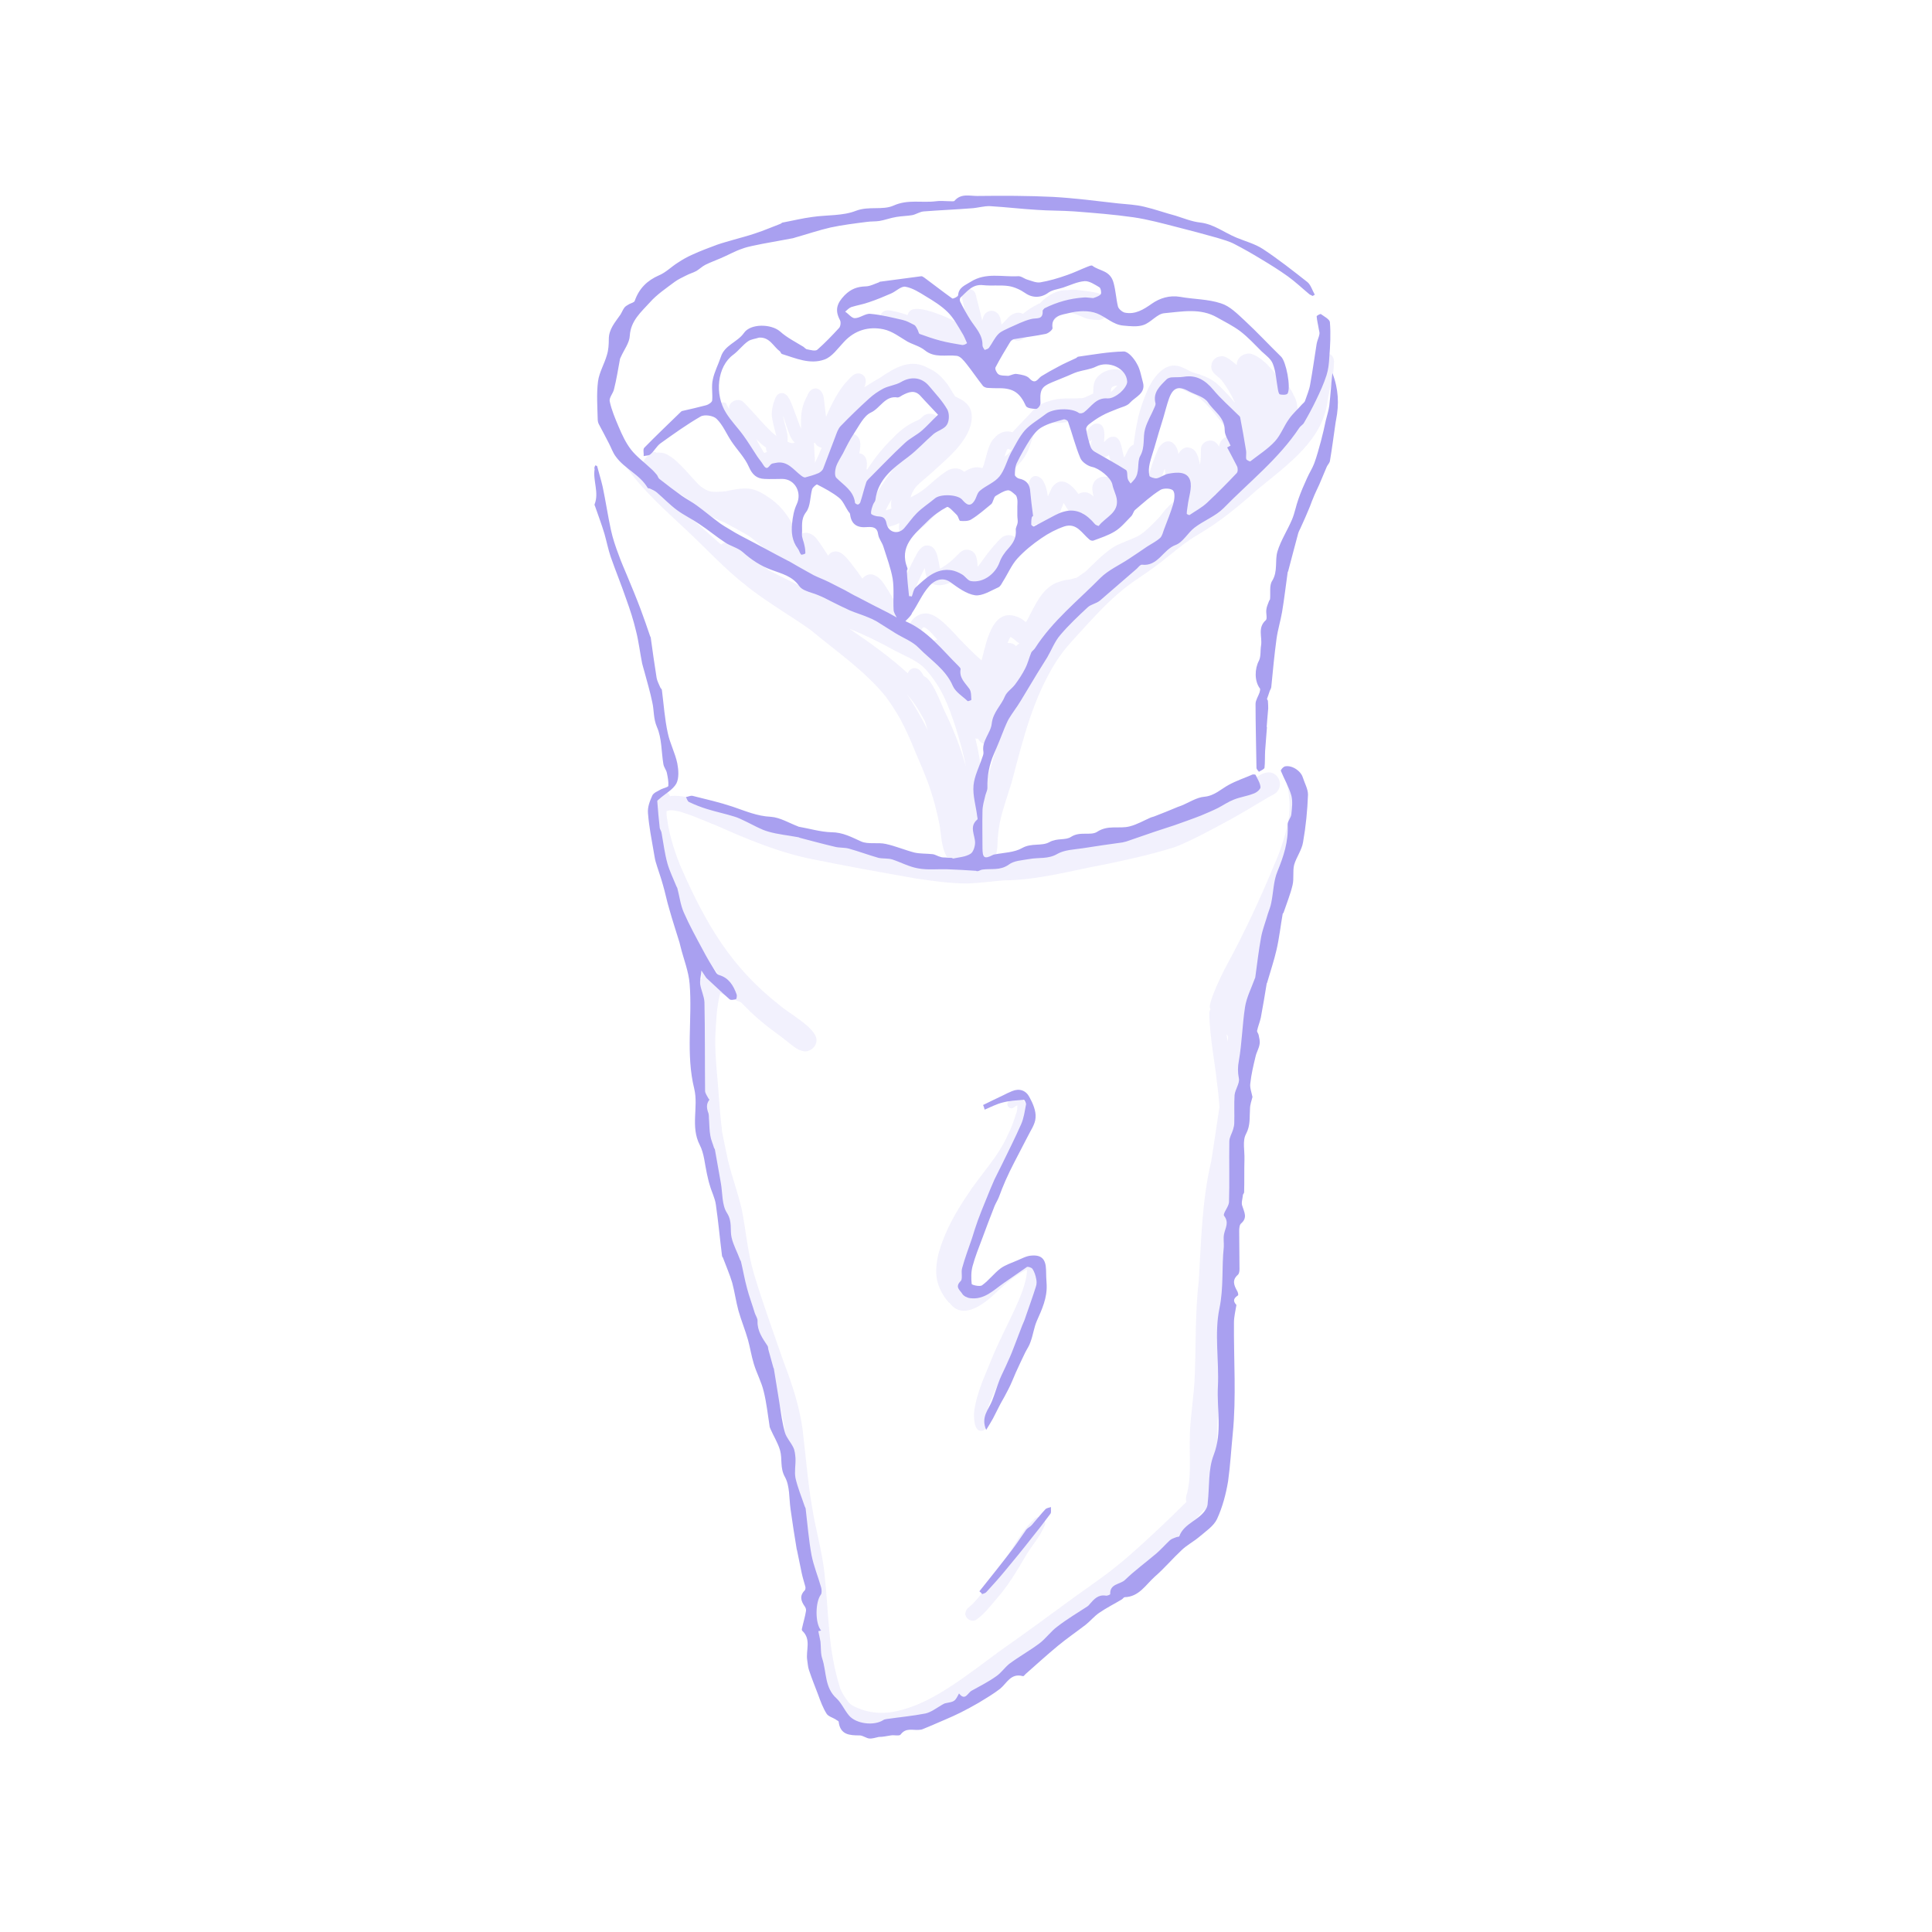 <svg xmlns="http://www.w3.org/2000/svg" xmlns:xlink="http://www.w3.org/1999/xlink" width="400" zoomAndPan="magnify" viewBox="0 0 300 300" height="400" preserveAspectRatio="xMidYMid meet" version="1.0"><defs><filter x="0%" y="0%" width="100%" height="100%" id="59183c4f14"><feColorMatrix values="0 0 0 0 1 0 0 0 0 1 0 0 0 0 1 0 0 0 1 0" color-interpolation-filters="sRGB"/></filter><mask id="c370b445bc"><g filter="url(#59183c4f14)"><rect x="-30" width="360" fill="#000000" y="-30" height="360" fill-opacity="0.15"/></g></mask><clipPath id="2a25c926cc"><path d="M 0.121 0.078 L 42 0.078 L 42 27.922 L 0.121 27.922 Z M 0.121 0.078 " clip-rule="nonzero"/></clipPath><clipPath id="03d5a4302d"><rect x="0" width="43" y="0" height="28"/></clipPath><mask id="9b01a8daa0"><g filter="url(#59183c4f14)"><rect x="-30" width="360" fill="#000000" y="-30" height="360" fill-opacity="0.15"/></g></mask><clipPath id="422fd41bd2"><path d="M 0.121 0.16 L 65 0.16 L 65 27.52 L 0.121 27.52 Z M 0.121 0.16 " clip-rule="nonzero"/></clipPath><clipPath id="ec238fe63b"><rect x="0" width="66" y="0" height="28"/></clipPath><mask id="dd1c8a7c16"><g filter="url(#59183c4f14)"><rect x="-30" width="360" fill="#000000" y="-30" height="360" fill-opacity="0.15"/></g></mask><clipPath id="9106524e16"><path d="M 0.441 0.039 L 19.398 0.039 L 19.398 11.559 L 0.441 11.559 Z M 0.441 0.039 " clip-rule="nonzero"/></clipPath><clipPath id="c4a34c9283"><rect x="0" width="20" y="0" height="12"/></clipPath><mask id="9e06ef7e0f"><g filter="url(#59183c4f14)"><rect x="-30" width="360" fill="#000000" y="-30" height="360" fill-opacity="0.15"/></g></mask><clipPath id="2d836998c2"><path d="M 0.121 0.441 L 15.719 0.441 L 15.719 9.32 L 0.121 9.32 Z M 0.121 0.441 " clip-rule="nonzero"/></clipPath><clipPath id="aa6818c12e"><rect x="0" width="16" y="0" height="10"/></clipPath><mask id="1f64f1eed3"><g filter="url(#59183c4f14)"><rect x="-30" width="360" fill="#000000" y="-30" height="360" fill-opacity="0.15"/></g></mask><clipPath id="c2e43000c1"><path d="M 0.359 0.719 L 114.84 0.719 L 114.84 215 L 0.359 215 Z M 0.359 0.719 " clip-rule="nonzero"/></clipPath><clipPath id="f2f659560b"><rect x="0" width="115" y="0" height="216"/></clipPath><mask id="ae2eb2ce07"><g filter="url(#59183c4f14)"><rect x="-30" width="360" fill="#000000" y="-30" height="360" fill-opacity="0.15"/></g></mask><clipPath id="07f152116e"><path d="M 0.48 0.441 L 1 0.441 L 1 1 L 0.48 1 Z M 0.48 0.441 " clip-rule="nonzero"/></clipPath><clipPath id="e11cf06abe"><rect x="0" width="2" y="0" height="2"/></clipPath><mask id="60eae4ccb4"><g filter="url(#59183c4f14)"><rect x="-30" width="360" fill="#000000" y="-30" height="360" fill-opacity="0.15"/></g></mask><clipPath id="a6127067b6"><path d="M 0.078 0.641 L 36.801 0.641 L 36.801 12.879 L 0.078 12.879 Z M 0.078 0.641 " clip-rule="nonzero"/></clipPath><clipPath id="b7ca1bd1ef"><rect x="0" width="37" y="0" height="13"/></clipPath><mask id="de2f6a8cbf"><g filter="url(#59183c4f14)"><rect x="-30" width="360" fill="#000000" y="-30" height="360" fill-opacity="0.15"/></g></mask><clipPath id="c75fab1e63"><path d="M 0.641 0.441 L 1.359 0.441 L 1.359 1.641 L 0.641 1.641 Z M 0.641 0.441 " clip-rule="nonzero"/></clipPath><clipPath id="5870a08b8e"><rect x="0" width="2" y="0" height="2"/></clipPath><mask id="461ad483c5"><g filter="url(#59183c4f14)"><rect x="-30" width="360" fill="#000000" y="-30" height="360" fill-opacity="0.15"/></g></mask><clipPath id="c4baab7274"><path d="M 0.199 0.16 L 16.762 0.16 L 16.762 52.48 L 0.199 52.48 Z M 0.199 0.16 " clip-rule="nonzero"/></clipPath><clipPath id="177a277875"><rect x="0" width="17" y="0" height="53"/></clipPath><mask id="a0f455e8c5"><g filter="url(#59183c4f14)"><rect x="-30" width="360" fill="#000000" y="-30" height="360" fill-opacity="0.15"/></g></mask><clipPath id="038e0fcffd"><path d="M 0.52 0.199 L 13.719 0.199 L 13.719 16.762 L 0.52 16.762 Z M 0.52 0.199 " clip-rule="nonzero"/></clipPath><clipPath id="5d1dd0aa62"><rect x="0" width="14" y="0" height="17"/></clipPath><mask id="f83610f56e"><g filter="url(#59183c4f14)"><rect x="-30" width="360" fill="#000000" y="-30" height="360" fill-opacity="0.15"/></g></mask><clipPath id="3d511af8a2"><path d="M 0.52 1 L 1.238 1 L 1.238 1.879 L 0.52 1.879 Z M 0.52 1 " clip-rule="nonzero"/></clipPath><clipPath id="fb5fc49579"><rect x="0" width="2" y="0" height="2"/></clipPath><mask id="a02c6f2660"><g filter="url(#59183c4f14)"><rect x="-30" width="360" fill="#000000" y="-30" height="360" fill-opacity="0.15"/></g></mask><clipPath id="bb01b3cf28"><path d="M 0.52 0.16 L 1 0.16 L 1 0.879 L 0.52 0.879 Z M 0.52 0.16 " clip-rule="nonzero"/></clipPath><clipPath id="3055daf152"><rect x="0" width="2" y="0" height="1"/></clipPath></defs><g mask="url(#c370b445bc)"><g transform="matrix(1, 0, 0, 1, 99, 70)"><g clip-path="url(#03d5a4302d)"><g clip-path="url(#2a25c926cc)"><path fill="#a9a0f0" d="M 1.57 3.121 C 1.621 2.93 1.668 2.738 1.715 2.547 C 2.387 3.746 3.586 4.559 4.637 5.375 C 5.691 6.094 6.699 6.812 7.754 7.484 C 9.141 8.633 10.77 9.832 11.488 10.215 C 12.258 10.645 12.879 10.883 13.504 11.125 C 14.75 11.793 15.992 12.465 17.238 13.184 C 18.918 14.43 20.355 15.773 22.32 17.305 C 23.18 17.926 24.09 18.789 25.191 18.934 C 25.336 18.934 25.48 18.887 25.625 18.84 C 25.77 19.316 25.961 19.75 26.297 20.035 C 26.629 20.227 27.016 20.18 27.301 19.941 C 30.273 21.953 33.34 23.867 36.453 25.594 C 37.27 26.023 38.129 26.504 38.898 27.031 C 39.422 27.461 40.141 27.797 40.766 27.461 C 42.297 26.648 41.723 25.164 40.859 24.586 C 40.766 24.539 40.668 24.395 40.477 24.254 C 40 23.438 39.473 22.625 38.992 21.809 C 38.371 20.852 37.793 19.652 36.645 19.27 C 36.023 19.031 35.352 19.316 34.918 19.844 C 34.344 19.031 33.625 18.07 33.098 17.402 C 32.379 16.492 31.328 15.102 30.031 15.82 C 29.84 15.965 29.695 16.105 29.602 16.297 C 29.027 15.438 28.453 14.477 27.875 13.758 C 27.301 12.848 25.77 12.227 25.098 13.281 C 25.051 13.426 25 13.52 25 13.664 C 25 13.664 25 13.664 25 13.617 C 24.141 11.074 22.605 8.68 20.305 7.195 C 19.254 6.477 18.055 5.805 16.711 5.852 C 15.754 5.852 14.844 6.047 13.934 6.238 C 13.836 6.238 13.742 6.285 13.742 6.285 C 11.395 6.477 11.059 6.43 9.859 5.566 C 8.809 4.801 6.508 1.492 4.496 0.535 C 4.016 0.297 3.488 0.246 2.914 0.297 C 2.867 0.246 2.816 0.246 2.723 0.199 C 2.148 0.055 1.762 0.391 1.57 0.824 C 1.332 1.016 1.141 1.254 0.996 1.492 C 0.805 1.973 0.469 2.645 0.66 3.121 C 0.805 3.699 1.477 3.602 1.57 3.121 Z M 1.57 3.121 " fill-opacity="1" fill-rule="nonzero"/></g></g></g></g><g mask="url(#9b01a8daa0)"><g transform="matrix(1, 0, 0, 1, 111, 56)"><g clip-path="url(#ec238fe63b)"><g clip-path="url(#422fd41bd2)"><path fill="#a9a0f0" d="M 3.945 13.098 C 4.809 15.016 6.629 18.082 8.211 17.648 C 8.977 17.457 9.312 16.594 9.023 15.926 C 9.023 15.926 9.023 15.926 9.074 15.926 C 9.074 15.926 9.121 15.926 9.121 15.926 C 9.215 15.926 9.312 15.973 9.457 16.02 C 9.984 16.309 12.332 18.273 13.672 18.75 C 14.582 18.941 15.543 18.75 16.355 18.273 C 16.691 18.031 16.93 17.746 17.172 17.457 C 17.172 18.465 18.414 18.992 19.23 18.512 C 19.23 18.703 19.277 18.941 19.328 19.133 C 19.52 19.66 20.141 19.996 20.715 19.902 C 20.57 20.766 20.957 21.77 21.77 21.961 C 22.008 22.488 22.68 22.871 23.305 22.68 C 24.117 22.441 24.262 21.578 24.691 20.957 C 25.363 19.805 26.035 18.656 26.801 17.602 C 26.992 17.172 29.773 14.105 30.012 14.008 C 30.059 13.961 30.203 13.863 30.348 13.77 C 29.914 14.199 29.438 14.633 29.055 15.062 C 27.23 17.41 25.363 19.852 24.07 22.586 C 23.543 23.879 24.215 25.602 25.699 25.844 C 26.703 25.988 27.711 25.652 28.668 25.219 C 28.527 26.035 28.477 26.898 29.484 27.184 C 30.539 27.473 31.449 26.562 32.215 25.891 C 32.453 25.746 32.645 25.508 32.887 25.316 C 33.699 24.453 34.562 23.637 35.473 22.871 C 35.57 22.824 35.711 22.727 35.809 22.633 C 35.906 22.586 35.953 22.535 36 22.535 C 35.953 22.535 35.953 22.586 35.906 22.586 C 35.953 22.586 36 22.535 36 22.535 C 36.047 22.488 36.098 22.488 36.098 22.488 C 36.098 22.488 36.047 22.488 36 22.535 C 36.047 22.535 36.098 22.488 36.145 22.488 C 37.102 22.488 37.199 22.633 38.684 22.824 C 40.793 22.922 41.559 20.715 42.422 19.949 C 42.613 19.711 42.852 19.469 43.09 19.277 C 43.234 19.184 43.379 19.039 43.523 18.941 C 45.438 17.41 47.836 16.402 48.891 13.289 C 49.367 11.898 49.559 11.277 50.039 10.75 C 50.711 10.129 50.996 9.934 52.051 9.695 C 52.098 9.695 52.148 9.695 52.148 9.695 C 52.816 9.602 53.535 9.742 54.207 9.602 C 55.117 9.551 58.426 8.594 60.004 7.973 C 61.297 7.586 62.594 7.012 63.551 6.008 C 63.934 5.574 64.414 5.191 64.699 4.664 C 65.133 3.852 64.844 2.797 64.223 2.172 C 62.543 0.594 59.91 1.504 59.094 2.988 C 58.758 3.66 58.758 4.379 58.758 5.098 C 58.566 5.191 58.281 5.336 58.184 5.383 C 58.039 5.43 57.656 5.625 57.465 5.719 C 57.465 5.719 57.418 5.719 57.418 5.719 C 57.32 5.766 57.18 5.816 57.082 5.816 C 55.355 5.957 53.586 5.672 51.906 6.293 C 50.902 6.535 50.039 7.059 49.32 7.828 C 48.457 8.785 47.02 10.223 46.207 11.133 C 45.246 10.75 44.098 11.18 43.477 11.949 C 42.324 12.953 42.133 15.445 41.559 16.691 C 40.551 16.355 39.594 16.691 38.73 17.266 C 38.062 16.645 36.957 16.5 35.953 17.172 C 33.605 18.75 32.98 19.949 30.824 21.004 C 30.684 21.098 30.539 21.195 30.395 21.242 C 30.488 20.957 30.586 20.57 30.777 20.285 C 31.258 19.328 32.168 18.75 33.461 17.602 C 35.52 15.684 37.82 13.914 39.164 11.422 C 39.977 9.887 40.41 7.684 38.875 6.484 C 38.445 6.055 37.867 5.863 37.344 5.574 C 37.344 5.574 37.344 5.574 37.293 5.527 C 36.766 4.762 36.383 3.898 35.762 3.227 C 35.09 2.363 34.18 1.598 33.172 1.168 C 30.395 -0.414 28 1.07 25.652 2.652 C 24.836 3.133 24.023 3.609 23.207 4.137 C 23.398 3.707 23.496 3.273 23.398 2.844 C 23.254 2.316 22.777 1.98 22.25 1.98 C 21.867 1.98 21.531 2.172 21.289 2.414 C 21.195 2.508 21.387 2.363 21.434 2.316 C 21.148 2.508 20.906 2.75 20.668 3.035 C 19.23 4.52 18.129 6.727 17.266 8.738 C 17.172 7.922 17.074 7.109 16.977 6.293 C 16.93 5.719 16.836 5.145 16.453 4.711 C 15.637 3.852 14.629 4.52 14.344 5.48 C 13.719 6.582 13.387 7.828 13.387 9.121 C 13.387 9.504 13.387 10.031 13.387 10.559 C 13.051 9.84 12.762 8.883 12.332 7.777 C 11.898 6.773 11.324 4.328 9.793 5.238 C 9.457 5.527 9.312 6.008 9.168 6.438 C 8.977 7.012 8.832 7.684 8.832 8.305 C 8.883 9.41 9.359 10.844 9.551 11.707 C 7.922 10.461 6.102 8.02 4.281 6.293 C 3.516 5.863 2.461 6.246 2.223 7.109 C 2.223 7.254 2.223 7.395 2.223 7.539 C 2.031 7.203 1.887 6.918 1.742 6.629 C 1.262 6.199 0.398 6.773 0.641 7.395 C 1.262 9.312 2.508 11.277 3.945 13.098 Z M 26.512 23.254 C 26.703 22.824 27.039 22.25 27.422 21.578 C 27.375 21.816 27.375 22.059 27.375 22.297 C 27.375 22.535 27.375 22.727 27.422 22.969 C 27.039 23.113 26.754 23.207 26.512 23.254 Z M 61.539 4.379 C 61.539 4.328 61.539 4.328 61.539 4.281 C 61.539 4.281 61.586 4.234 61.586 4.234 C 61.633 4.188 61.684 4.137 61.73 4.09 C 61.777 4.043 61.824 3.992 61.922 3.992 C 61.969 3.992 61.969 3.992 62.016 3.945 C 62.113 3.898 62.211 3.898 62.352 3.898 C 62.402 3.898 62.449 3.898 62.496 3.898 C 62.449 3.945 62.449 3.992 62.402 3.992 C 61.969 4.426 61.73 4.664 61.492 4.906 C 61.492 4.711 61.492 4.57 61.539 4.379 Z M 45.199 14.246 C 45.246 14.199 45.246 14.105 45.297 14.008 C 45.297 13.961 45.297 13.961 45.297 13.961 C 45.344 13.863 45.391 13.77 45.488 13.672 C 45.68 13.77 45.871 13.863 46.062 13.863 C 46.016 13.914 45.965 14.008 45.918 14.055 C 45.773 14.297 45.438 14.582 45.008 14.918 C 45.055 14.68 45.105 14.438 45.199 14.246 Z M 23.879 6.965 C 25.027 6.293 26.227 5.672 27.422 5.098 C 28.527 4.664 29.723 4.57 30.922 4.281 C 31.543 4.664 32.168 4.953 32.742 5.383 C 33.891 6.293 34.227 7.012 35.09 8.449 C 35.137 8.547 35.137 8.641 35.188 8.738 C 35.188 8.738 35.188 8.785 35.188 8.785 C 35.137 8.883 35.043 9.074 34.945 9.168 C 34.469 8.164 32.98 7.922 32.215 8.738 C 32.168 8.785 32.07 8.883 32.023 8.93 C 31.832 9.074 31.688 9.168 31.496 9.266 C 30.012 9.887 28.859 10.75 27.758 11.898 C 26.227 13.387 24.836 15.062 23.688 16.883 C 23.637 16.883 23.59 16.883 23.543 16.883 C 23.637 16.211 23.688 15.59 23.352 14.965 C 23.16 14.633 22.824 14.438 22.441 14.391 C 22.441 14.391 22.441 14.391 22.441 14.344 C 22.535 13.719 22.68 13.098 22.535 12.477 C 22.395 11.805 21.676 11.18 20.957 11.324 C 20.57 11.371 20.285 11.562 19.996 11.758 C 21.195 9.84 22.633 7.973 23.879 6.965 Z M 15.543 12.762 C 15.781 13.195 16.164 13.434 16.594 13.527 C 16.211 14.438 15.926 15.109 15.543 15.875 C 15.543 14.824 15.398 13.672 15.398 12.715 C 15.398 12.762 15.445 12.762 15.543 12.762 Z M 11.707 11.707 C 11.852 12.09 12.141 12.477 12.426 12.762 C 12.332 12.762 12.188 12.762 12.09 12.809 C 12.09 12.809 12.09 12.809 12.043 12.809 C 11.996 12.809 11.949 12.809 11.949 12.809 C 11.852 12.762 11.66 12.762 11.562 12.715 C 11.516 12.668 11.422 12.617 11.277 12.57 C 11.371 11.805 11.23 11.133 10.941 10.078 C 10.75 9.504 10.652 8.977 10.605 8.547 C 10.941 9.551 11.277 10.703 11.707 11.707 Z M 7.973 13.527 C 7.922 13.77 7.973 14.008 8.113 14.152 C 7.973 14.199 7.828 14.297 7.73 14.344 C 7.73 14.344 7.73 14.344 7.684 14.344 C 7.684 14.344 7.637 14.344 7.637 14.297 C 7.586 14.246 7.539 14.199 7.539 14.152 C 7.109 13.434 6.727 12.809 6.438 12.188 C 6.867 12.668 7.395 13.098 7.973 13.527 Z M 7.973 13.527 " fill-opacity="1" fill-rule="nonzero"/></g></g></g></g><g mask="url(#dd1c8a7c16)"><g transform="matrix(1, 0, 0, 1, 139, 83)"><g clip-path="url(#c4a34c9283)"><g clip-path="url(#9106524e16)"><path fill="#a9a0f0" d="M 16.242 0.758 C 16.051 0.949 15.809 1.191 15.617 1.43 C 14.039 3.156 13.512 4.211 12.793 5.023 C 12.793 4.449 12.742 3.875 12.551 3.348 C 12.266 2.484 11.211 2.102 10.445 2.531 C 9.918 2.82 9.582 3.348 9.102 3.73 C 8.336 4.496 7.426 5.07 6.945 5.312 C 6.945 5.312 6.945 5.262 6.945 5.262 C 6.66 3.969 6.562 1.43 4.695 1.719 C 3.688 2.004 3.305 3.203 2.824 4.016 C 1.867 5.84 1.055 7.801 0.91 9.91 C 0.621 11.301 2.633 11.684 2.73 10.246 C 2.824 8.906 3.641 7.035 4.598 5.215 C 4.695 5.84 4.742 6.461 5.078 6.988 C 6.371 8.762 8.863 7.516 10.203 6.414 C 10.203 6.414 10.254 6.363 10.254 6.363 C 10.492 8.188 12.359 8.809 13.988 7.898 C 14.469 7.609 14.852 7.277 15.188 6.941 C 15.762 7.18 16.434 7.133 16.914 6.605 C 17.727 5.742 18.207 4.641 18.734 3.539 C 19.453 2.293 19.5 0.137 17.633 0.09 C 17.008 0.137 16.578 0.375 16.242 0.758 Z M 16.242 0.758 " fill-opacity="1" fill-rule="nonzero"/></g></g></g></g><g mask="url(#9e06ef7e0f)"><g transform="matrix(1, 0, 0, 1, 159, 73)"><g clip-path="url(#aa6818c12e)"><g clip-path="url(#2d836998c2)"><path fill="#a9a0f0" d="M 8.461 3.715 C 7.406 2.23 5.777 0.746 4.34 2.711 C 4.098 3.238 3.906 3.715 3.715 4.098 C 3.57 3.047 3.285 1.941 2.711 1.32 C -0.07 -0.883 0.219 6.445 0.41 7.789 C 0.41 8.746 1.559 8.891 1.992 8.316 C 1.992 8.316 1.992 8.363 1.992 8.363 C 2.328 8.891 2.949 9.129 3.523 8.938 C 5.059 8.27 5.586 6.543 6.16 5.105 C 6.398 5.488 6.641 5.871 6.734 6.016 C 7.262 6.973 8.27 7.07 9.129 6.637 C 9.227 6.781 9.32 6.926 9.418 7.117 C 10.23 8.793 12.055 9.754 13.348 7.934 C 13.586 7.551 13.73 7.117 13.824 6.637 C 14.113 6.59 14.402 6.445 14.594 6.207 C 14.785 6.016 14.93 5.727 15.023 5.488 C 15.07 5.395 15.07 5.25 15.07 5.152 C 15.121 4.723 15.07 4.289 14.977 3.859 C 14.832 2.852 14.352 1.848 13.492 1.273 C 12.578 0.699 11.145 1.082 10.758 2.133 C 10.473 2.758 10.664 3.43 10.809 4.098 C 10.566 3.859 10.281 3.668 9.945 3.523 C 9.465 3.379 8.891 3.43 8.461 3.715 Z M 8.461 3.715 " fill-opacity="1" fill-rule="nonzero"/></g></g></g></g><g mask="url(#1f64f1eed3)"><g transform="matrix(1, 0, 0, 1, 93, 54)"><g clip-path="url(#f2f659560b)"><g clip-path="url(#c2e43000c1)"><path fill="#a9a0f0" d="M 111.93 2.543 C 112.023 3.98 111.785 5.66 111.113 7.527 C 110.586 9.73 109.582 11.215 108.621 12.414 C 108.336 12.797 108.047 13.18 107.711 13.562 C 107.949 12.988 108.145 12.367 108.383 11.602 C 108.621 10.113 108.621 8.148 107.566 6.953 C 108.145 7.766 107.617 6.809 107.375 6.426 C 107.234 6.234 107.137 6.043 107.09 5.992 C 107.137 6.043 107.184 6.137 107.281 6.281 C 107.184 6.137 107.137 6.043 107.039 5.898 C 106.707 5.227 106.129 4.891 105.555 4.75 C 105.027 3.98 104.453 3.215 103.734 2.641 C 103.879 2.734 103.973 2.832 104.117 2.926 C 103.352 2.16 102.488 1.395 101.484 1.012 C 100.766 0.676 99.039 1.105 99.039 2.688 C 98.656 2.352 98.227 2.016 97.84 1.73 C 97.793 1.684 97.746 1.684 97.746 1.684 C 97.363 1.395 96.883 1.25 96.453 1.348 C 95.781 1.395 95.156 2.016 95.109 2.688 C 94.965 3.406 95.445 3.98 96.02 4.414 C 96.07 4.461 96.211 4.605 96.355 4.699 C 96.402 4.75 96.5 4.844 96.645 4.988 C 96.645 4.988 96.645 4.988 96.691 5.035 C 97.41 5.945 98.176 7.238 98.801 8.582 C 98.512 8.246 98.227 7.91 97.938 7.574 C 96.07 5.66 95.781 5.035 93.242 4.125 C 91.516 3.695 91.758 3.504 90.27 2.926 C 87.973 2.113 86.246 4.414 85.336 6.234 C 85.098 6.711 83.898 9.637 83.609 11.457 C 83.277 13.039 83.133 14.09 83.035 15.051 C 82.941 15.098 82.844 15.098 82.75 15.195 C 82.223 15.527 82.031 16.199 81.742 16.727 C 81.695 16.824 81.598 16.918 81.551 17.062 C 81.121 15.672 81.121 13.086 79.156 13.996 C 78.773 14.281 78.578 14.523 78.438 14.668 C 78.438 14.57 78.438 14.523 78.438 14.426 C 78.578 13.277 78.578 11.504 77 11.793 C 76.375 12.031 75.992 12.605 75.656 13.133 C 75.465 13.469 75.129 13.805 75.273 14.188 C 75.418 14.715 76.184 14.809 76.473 14.332 C 76.52 14.281 76.52 14.234 76.566 14.188 C 76.281 15.195 76.09 16.105 77.238 16.918 C 77.91 17.254 78.578 17.062 79.203 16.68 C 79.297 17.156 79.441 17.637 79.586 18.117 C 79.824 19.219 80.734 20.418 81.84 19.984 C 81.84 19.938 81.84 19.891 81.887 19.793 C 81.887 19.84 81.887 19.891 81.887 19.891 C 81.887 19.891 81.887 19.938 81.887 19.938 C 81.84 20.465 81.742 21.039 81.98 21.52 C 82.27 22.047 82.891 22.285 83.469 22.141 C 84.473 21.852 84.57 20.656 84.906 19.84 C 85.863 17.207 86.008 14.379 86.676 11.695 C 87.254 9.301 88.355 6.906 89.023 6.188 C 89.121 6.043 89.266 5.898 89.41 5.801 C 89.457 5.801 89.504 5.801 89.504 5.852 C 89.551 5.852 89.648 5.898 89.695 5.898 C 89.695 5.898 89.742 5.898 89.742 5.945 C 90.988 6.809 92.426 7.238 92.762 7.43 C 94.633 8.727 96.5 11.266 98.227 13.707 C 97.84 13.66 97.508 13.758 97.172 13.949 C 96.547 14.332 96.355 14.859 96.309 15.387 C 96.164 15.098 95.973 14.859 95.781 14.715 C 94.965 13.996 93.527 14.617 93.48 15.719 C 93.48 16.824 93.48 17.109 93.336 18.164 C 93.145 17.109 92.859 16.199 92.285 15.77 C 91.18 15.098 90.461 15.672 89.984 16.488 C 89.742 14.668 88.211 13.66 86.918 15.527 C 86.246 17.016 85.719 18.594 85.238 20.176 C 85.098 20.801 84.664 21.469 85 22.047 C 85.383 22.766 86.582 22.621 86.773 21.805 C 87.156 20.656 87.539 19.648 87.875 18.738 C 87.922 19.363 87.973 20.031 88.164 20.512 C 89.266 21.852 90.461 20.992 91.277 19.793 C 91.324 20.801 91.324 21.949 91.18 23.098 C 91.18 23.098 91.18 23.098 91.18 23.148 C 91.18 23.289 91.133 23.434 91.133 23.625 C 91.133 23.77 91.086 23.914 91.039 24.105 C 90.461 23.723 89.695 23.676 89.074 24.059 C 88.305 24.68 87.684 25.445 87.109 26.215 C 86.82 26.5 86.535 26.836 86.148 27.219 C 83.754 29.566 83.898 29.137 80.496 30.621 C 78.34 31.723 76.281 34.215 75.273 34.98 L 75.32 34.934 C 75.32 34.934 75.273 34.934 75.273 34.98 C 75.32 34.98 75.32 34.934 75.32 34.934 C 75.273 34.934 75.273 34.98 75.227 34.98 C 73.836 35.941 74.508 35.605 73.07 35.988 C 73.023 35.988 73.023 35.988 72.973 35.988 C 72.926 35.988 72.879 35.988 72.781 36.035 C 72.543 36.035 72.352 36.082 72.16 36.133 C 71.727 36.227 71.297 36.418 70.867 36.562 C 68.711 37.617 67.75 39.918 66.699 41.93 C 66.504 42.266 66.41 42.457 66.312 42.602 C 66.074 42.41 65.836 42.266 65.594 42.074 C 61.234 39.727 60.23 45.426 59.461 48.398 C 59.461 48.445 59.414 48.492 59.414 48.543 C 58.168 47.488 56.062 45.332 54.719 43.848 C 54.336 43.512 52.754 41.641 51.223 41.305 C 49.641 40.973 48.203 42.359 48.203 43.367 C 48.059 43.988 48.297 44.66 48.586 45.188 C 48.586 45.234 48.633 45.234 48.633 45.285 C 46.859 44.277 45.039 43.414 43.266 42.457 C 37.758 39.867 37.039 40.062 32.391 37.57 C 30.379 36.516 28.32 35.605 26.305 34.504 C 25.109 33.543 23.816 32.586 22.426 31.629 C 21.562 31.148 20.699 30.383 19.695 30.285 C 19.406 30.285 19.168 30.383 18.977 30.574 C 17.824 29.566 16.676 28.512 15.527 27.508 C 12.172 24.633 8.625 21.902 5.75 18.453 C 4.602 17.156 3.355 14.715 2.398 12.797 C 2.109 12.223 1.871 11.648 1.582 11.121 C 1.535 11.023 1.438 10.93 1.297 10.93 C 0.91 10.832 0.578 11.266 0.77 11.602 C 1.871 14.043 2.875 16.535 4.41 18.738 C 7.043 22.379 10.445 25.352 13.703 28.418 C 16.77 31.293 19.598 34.406 22.953 36.996 C 25.73 39.293 31.098 42.457 32.965 43.895 C 36.941 47.199 41.305 50.172 44.562 54.195 C 45.375 55.297 46.094 56.445 46.766 57.598 C 47.676 59.273 48.441 61.047 49.16 62.82 C 49.258 63.105 51.031 66.988 51.699 69.336 C 52.371 71.445 52.945 74.078 53.043 75.133 C 53.137 75.613 53.188 77.723 54.098 79.16 C 53.188 79.109 52.273 79.016 51.363 78.871 C 44.898 77.77 32.918 76.332 24.82 73.41 C 22.09 72.449 19.359 71.445 16.578 70.582 C 14.809 70.055 12.891 69.383 11.023 69.625 C 10.781 68.715 9.25 68.426 8.914 69.625 C 8.723 70.055 8.578 70.484 8.531 70.918 C 8.48 70.965 8.387 71.062 8.34 71.109 C 8.051 71.445 7.621 71.781 7.621 72.305 C 7.621 72.832 8.004 73.219 8.48 73.312 C 8.531 73.84 8.625 74.367 8.723 74.848 C 9.25 79.109 11.07 83.039 12.746 86.922 C 14.473 91.137 16.723 95.113 19.551 98.66 C 19.07 98.469 18.496 98.371 18.066 98.562 C 18.066 98.371 18.016 98.18 18.016 97.988 C 17.922 97.27 17.922 96.359 17.297 95.879 C 16.965 95.543 16.34 95.402 16.051 95.832 C 16.004 95.93 15.957 96.023 15.957 96.168 C 15.957 96.215 15.91 96.262 15.91 96.359 C 15.859 96.504 15.812 96.695 15.812 96.84 C 15.812 96.934 15.91 97.414 15.91 97.559 C 15.91 97.652 15.957 97.797 15.957 97.941 C 15.43 98.277 15.383 99.137 15.43 99.809 C 15.383 101.773 15.574 103.785 15.812 105.75 C 15.812 105.848 15.859 105.941 15.91 106.039 C 15.957 108.387 16.051 110.781 16.102 113.129 C 16.246 120.938 17.539 126.977 19.453 134.594 C 20.078 137.613 20.27 140.68 21.082 143.602 C 22.426 148.012 24.102 152.273 25.539 156.637 C 26.496 159.367 27.551 162.098 28.27 164.875 C 28.988 168.184 29.086 169.715 29.422 173.02 C 29.758 176.52 30.234 180.016 30.906 183.465 C 31.527 186.676 32.152 189.023 32.344 191.516 C 32.629 195.59 32.965 201.34 33.492 204.023 C 33.875 206.32 34.262 208.766 35.555 210.73 C 36.082 211.543 36.703 212.406 37.52 212.98 C 38.523 213.652 39.195 213.891 39.578 214.035 C 41.062 214.465 42.645 214.801 44.227 214.801 C 52.082 214.371 58.215 208.812 64.352 204.453 C 68.039 201.961 71.586 199.277 75.18 196.691 C 79.684 193.527 84.09 190.176 88.066 186.391 C 90.031 184.473 92.141 182.652 93.863 180.543 C 94.391 180.352 94.824 179.969 95.062 179.25 C 96.547 174.172 95.59 168.758 96.355 163.582 C 96.883 158.887 96.645 154.145 96.836 149.398 C 97.121 145.23 97.41 142.309 97.746 137.324 C 97.891 134.883 98.082 133.109 98.367 131.289 C 98.418 131.242 98.465 131.191 98.465 131.145 C 98.703 130.715 98.703 130.234 98.848 129.754 C 99.277 127.406 99.52 125.059 99.469 122.664 C 99.711 119.98 99.758 116.867 99.949 115.715 C 100.523 109.727 102.633 99.906 104.07 91.566 C 104.117 91.426 104.117 91.281 104.117 91.184 C 104.598 89.797 105.027 88.406 105.461 86.969 C 105.602 86.535 105.363 86.203 105.027 86.059 C 105.555 84.766 106.035 83.422 106.516 82.129 C 107.855 78.344 109.004 74.367 108.668 70.344 C 108.574 69.383 108.336 68.473 108.094 67.562 C 108.047 67.418 107.949 67.277 107.809 67.18 C 107.328 66.891 106.707 67.371 106.848 67.898 C 107.281 69.48 107.328 71.637 107.137 72.832 C 106.945 74.656 105.844 78.199 104.789 80.453 C 102.922 85.004 100.285 90.754 97.508 95.832 C 96.453 97.797 95.062 100.863 94.871 102.109 C 94.824 102.348 94.871 102.539 94.965 102.73 C 94.871 102.875 94.773 103.113 94.773 103.309 C 94.824 106.949 95.781 111.93 95.926 113.754 C 96.117 115.094 96.262 116.484 96.355 117.922 C 95.875 120.938 95.492 123.812 95.062 126.402 C 93.625 132.484 93.527 138.715 93.145 144.895 C 92.57 149.781 92.715 154.672 92.523 159.605 C 92.426 162.672 91.852 165.691 91.758 168.758 C 91.66 172.637 92.043 175.465 91.23 178.195 C 91.133 178.578 91.133 178.914 91.23 179.203 C 91.086 179.348 90.941 179.539 90.797 179.633 C 88.641 181.789 86.438 183.852 84.188 185.91 C 79.875 189.84 78.293 190.797 73.691 194.102 C 69.906 196.883 66.121 199.66 62.289 202.344 C 57.402 205.938 52.469 209.914 47.578 211.352 C 44.371 212.359 41.832 212.117 39.34 210.824 C 38.715 210.348 38.859 210.441 38.43 209.867 C 38.047 209.34 37.711 208.766 37.469 208.191 C 35.504 201.914 35.746 196.977 35.027 190.316 C 34.645 186.773 33.59 183.324 33.062 179.777 C 32.488 176.52 32.246 173.309 31.77 169.234 C 31.387 165.066 30.09 161.141 28.605 157.258 C 27.074 152.801 25.445 148.395 24.102 143.891 C 23.098 140.633 22.855 137.184 22.188 133.828 C 21.609 131.289 20.699 128.844 20.078 126.352 C 19.742 124.773 19.406 123.238 19.117 121.707 C 19.117 121.516 19.07 121.371 19.07 121.129 C 18.977 120.605 18.688 117.395 18.594 115.906 C 18.398 112.984 18.016 110.062 18.066 107.141 C 18.207 104.457 18.258 102.492 18.832 100.191 C 19.887 100.625 20.988 101.246 22.043 101.629 C 22.52 102.109 23 102.59 23.48 103.066 C 25.922 105.414 27.887 106.566 29.707 108.098 C 30.141 108.434 30.57 108.77 31.051 109.008 C 31.098 109.008 31.145 109.055 31.191 109.055 C 31.242 109.055 31.289 109.105 31.336 109.105 C 31.387 109.105 31.387 109.105 31.434 109.152 C 31.48 109.152 31.527 109.199 31.527 109.199 C 31.527 109.199 31.48 109.199 31.48 109.152 C 32.535 109.582 33.828 108.625 33.781 107.477 C 33.781 105.605 29.324 103.258 28.031 102.062 C 20.605 96.262 16.676 89.602 12.793 80.789 C 12.074 79.16 10.926 75.898 10.59 73.168 C 10.496 72.691 10.496 72.355 10.496 71.973 C 10.734 71.875 11.023 71.781 11.406 71.828 C 13.129 71.922 16.77 73.648 18.113 74.129 C 22.953 76.285 27.84 78.344 33.062 79.398 C 38.43 80.5 43.844 81.457 49.258 82.418 C 51.891 82.801 54.527 83.184 57.164 83.184 C 59.078 83.137 60.996 82.848 62.914 82.703 C 68.277 82.656 73.406 81.172 78.629 80.211 C 82.316 79.445 86.008 78.633 89.602 77.48 C 92.523 76.285 95.254 74.75 98.031 73.266 C 100.047 72.164 101.961 70.965 103.926 69.816 C 104.406 69.527 105.027 69.336 105.363 68.855 C 105.938 68.188 105.844 67.086 105.219 66.461 C 104.406 65.598 103.254 65.934 102.395 66.508 C 101.195 67.133 100.094 67.898 98.945 68.52 C 96.211 70.152 93.387 71.59 90.461 72.93 C 86.727 74.703 78.629 76.234 72.926 77.242 C 68.566 78.297 66.793 78.488 62.242 78.773 C 62.051 78.824 61.809 78.824 61.617 78.871 C 61.762 78.441 61.809 77.961 61.859 77.527 C 62 73.602 62.527 72.449 64.109 67.418 C 65.98 60.281 67.465 54.387 70.961 48.781 C 72.305 46.723 73.359 45.668 74.699 44.18 C 76.566 42.168 78.387 40.109 80.496 38.289 C 82.75 36.277 84.137 35.699 87.254 33.305 C 89.359 31.676 90.848 30.285 93.145 28.945 C 96.402 27.027 99.328 24.633 102.152 22.094 C 107.184 17.973 112.504 14.234 113.172 8.055 C 113.367 7.047 113.461 6.52 113.75 5.516 C 114.035 4.461 114.086 3.07 114.133 2.449 C 114.371 0.246 111.496 0.438 111.93 2.543 Z M 97.699 106.949 C 97.699 107.234 97.648 107.477 97.648 107.762 C 97.555 107.332 97.508 106.949 97.457 106.566 C 97.508 106.66 97.602 106.805 97.699 106.949 Z M 50.262 44.66 C 50.121 44.133 50.07 43.941 50.07 43.848 C 50.121 43.75 50.168 43.605 50.262 43.512 C 50.504 43.078 51.461 44.039 52.562 45.332 C 51.605 45.426 51.078 46.004 50.98 46.723 C 50.504 46.387 50.023 46.098 49.543 45.809 C 50.023 45.668 50.406 45.188 50.262 44.66 Z M 47.867 53.859 C 48.25 54.293 48.633 54.77 49.016 55.297 C 49.594 56.16 50.121 57.07 50.598 57.934 C 50.742 58.41 50.934 58.938 51.078 59.418 C 50.023 57.309 48.824 55.25 47.867 53.859 Z M 50.453 50.984 C 50.168 50.508 49.879 49.93 49.305 49.789 C 48.73 49.594 48.105 50.027 47.965 50.555 C 45.137 47.965 42.023 45.762 38.859 43.605 C 41.062 44.516 42.98 45.379 46.191 47.152 C 47.82 48.016 49.734 48.684 50.934 50.172 C 53.234 52.805 54.238 55.441 55.391 58.938 C 56.062 61.094 56.637 63.105 56.973 65.023 C 56.156 62.004 54.957 59.035 53.617 56.305 C 52.992 54.961 51.75 51.465 50.453 50.984 Z M 60.371 66.75 C 60.039 67.66 59.75 68.617 59.461 69.527 C 59.461 68.281 59.414 67.18 59.414 66.414 C 59.27 64.402 58.934 62.629 58.457 60.664 C 58.602 60.711 58.742 60.711 58.887 60.711 C 58.887 60.758 58.934 60.809 58.934 60.809 C 59.414 61.719 60.758 61.863 61.477 61.145 C 62.098 60.328 62.242 59.18 62.625 58.219 C 62.863 57.406 63.105 56.59 63.344 55.777 C 63.488 55.777 63.68 55.727 63.824 55.68 C 62.48 59.32 61.426 63.012 60.371 66.75 Z M 64.781 46.336 C 64.684 46.242 64.59 46.145 64.445 46.051 C 64.062 45.859 63.727 45.809 63.438 45.859 C 63.488 45.809 63.488 45.715 63.535 45.668 C 63.535 45.617 63.582 45.57 63.582 45.523 C 63.68 45.332 63.773 45.09 63.918 44.898 C 64.016 44.949 64.109 45.043 64.207 45.09 C 64.207 45.09 64.254 45.09 64.254 45.141 C 64.254 45.141 64.254 45.141 64.301 45.141 C 64.398 45.188 64.445 45.285 64.543 45.332 C 64.781 45.57 65.02 45.762 65.309 45.906 C 65.117 46.004 64.926 46.145 64.781 46.336 Z M 90.559 27.699 C 90.895 27.316 90.941 27.219 91.277 26.836 C 91.422 26.691 91.516 26.551 91.613 26.406 C 91.758 26.5 91.949 26.598 92.141 26.645 C 91.566 26.98 91.039 27.316 90.559 27.699 Z M 94.965 24.68 C 95.254 24.059 95.492 23.387 95.684 22.715 C 96.07 23.004 96.594 23.148 97.074 23.051 C 96.355 23.625 95.684 24.152 94.965 24.68 Z M 98.367 21.902 C 98.465 21.711 98.512 21.469 98.559 21.277 C 98.848 21.23 99.137 21.133 99.375 20.992 C 99.039 21.328 98.703 21.613 98.367 21.902 Z M 99.855 20.656 C 99.949 20.559 99.996 20.465 100.094 20.32 C 100.574 19.312 100.43 18.164 100.238 17.062 C 100.477 17.543 100.766 18.02 101.34 18.211 C 101.77 18.402 102.203 18.402 102.586 18.262 C 101.625 19.074 100.715 19.891 99.855 20.656 Z M 99.855 20.656 " fill-opacity="1" fill-rule="nonzero"/></g></g></g></g><g mask="url(#ae2eb2ce07)"><g transform="matrix(1, 0, 0, 1, 174, 73)"><g clip-path="url(#e11cf06abe)"><g clip-path="url(#07f152116e)"><path fill="#a9a0f0" d="M 0.789 0.793 C 0.742 0.938 0.742 0.891 0.789 0.793 Z M 0.789 0.793 " fill-opacity="1" fill-rule="nonzero"/></g></g></g></g><g mask="url(#60eae4ccb4)"><g transform="matrix(1, 0, 0, 1, 136, 44)"><g clip-path="url(#b7ca1bd1ef)"><g clip-path="url(#a6127067b6)"><path fill="#a9a0f0" d="M 1.801 6.602 C 2.52 6.555 5.684 7.656 6.402 8.09 C 7.84 8.809 9.133 9.766 10.52 10.578 C 11.43 11.156 12.535 10.34 12.438 9.383 C 12.965 9.859 13.539 10.531 13.922 10.82 C 14.02 10.914 14.164 10.965 14.258 11.012 C 14.594 11.156 14.93 11.156 15.215 11.059 C 15.312 11.348 15.457 11.684 15.648 11.922 C 17.133 13.215 18.043 11.441 18.188 10.102 C 18.188 10.051 18.234 9.957 18.234 9.91 C 19.434 10.293 20.438 9.574 21.352 8.711 C 22.402 9.285 23.266 8.375 24.082 7.703 C 24.32 7.512 24.609 7.32 24.848 7.129 C 25.137 7.273 25.52 7.32 25.855 7.227 C 26.477 7.082 26.859 6.461 27.34 6.074 C 27.676 5.789 27.676 5.789 27.289 6.074 C 27.531 5.934 27.723 5.742 27.914 5.5 C 28.152 5.309 28.344 5.07 28.586 4.879 C 28.633 4.879 28.68 4.832 28.727 4.781 C 28.777 4.734 28.871 4.688 28.871 4.688 C 29.016 4.637 29.207 4.59 29.352 4.543 C 29.398 4.543 29.445 4.543 29.496 4.543 C 29.688 4.543 29.879 4.543 30.07 4.543 C 30.309 4.59 30.598 4.637 30.836 4.734 C 32.656 5.309 32.273 5.598 34.574 5.691 C 36.012 5.598 36.875 3.777 36.105 2.578 C 35.484 1.523 34.094 1.43 32.992 1.238 C 32.082 1.141 31.172 0.949 30.262 0.996 C 30.117 0.996 29.973 1.043 29.832 1.043 C 28.105 0.996 26.621 1.859 25.469 3.105 C 25.375 3.152 25.23 3.152 25.137 3.25 C 24.32 3.633 23.555 4.16 22.836 4.734 C 22.07 4.305 21.016 4.734 20.488 5.406 C 20.055 5.836 19.77 6.172 19.527 6.41 C 19.387 5.691 19.336 4.832 18.617 4.445 C 17.852 3.969 16.895 4.445 16.652 5.309 C 16.605 5.453 16.559 5.645 16.512 5.789 C 16.27 4.734 16.031 3.727 15.742 2.676 C 15.551 2.098 15.602 1.379 15.023 1.043 C 14.211 0.52 13.109 1.379 13.395 2.289 C 13.777 3.969 14.113 5.645 14.449 7.32 C 12.773 5.98 10.711 5.07 8.652 4.398 C 7.742 4.113 6.785 3.871 5.824 4.016 C 5.348 4.113 5.059 4.496 4.914 4.926 C 4.102 4.637 3.285 4.398 2.422 4.254 C 0.508 3.68 -0.211 6.363 1.801 6.602 Z M 1.801 6.602 " fill-opacity="1" fill-rule="nonzero"/></g></g></g></g><g mask="url(#de2f6a8cbf)"><g transform="matrix(1, 0, 0, 1, 110, 151)"><g clip-path="url(#5870a08b8e)"><g clip-path="url(#c75fab1e63)"><path fill="#a9a0f0" d="M 1.016 1.18 C 1.016 1.086 1.016 1.035 0.969 0.941 C 1.016 1.18 1.066 1.227 1.016 1.18 Z M 1.016 1.18 " fill-opacity="1" fill-rule="nonzero"/></g></g></g></g><g mask="url(#461ad483c5)"><g transform="matrix(1, 0, 0, 1, 145, 170)"><g clip-path="url(#177a277875)"><g clip-path="url(#c4baab7274)"><path fill="#a9a0f0" d="M 11.535 6.137 C 10 9.684 7.223 12.414 5.164 15.625 C 3.293 18.402 1.664 21.324 0.754 24.582 C 0.418 25.973 0.227 27.41 0.516 28.801 C 0.801 30.047 1.426 31.242 2.289 32.203 C 2.336 32.25 2.383 32.297 2.43 32.297 C 2.43 32.297 2.48 32.348 2.48 32.348 C 4.539 35.125 7.941 32.395 9.715 30.668 C 11.344 29.086 12.828 27.984 14.457 27.125 C 14.457 27.266 14.457 27.457 14.457 27.602 C 14.121 31.148 11.055 35.938 8.898 41.211 C 8.133 43.223 6.648 46.145 6.266 49.211 C 6.168 50.168 6.359 51.465 6.695 51.848 C 7.078 52.422 7.988 52.23 8.18 51.559 C 8.277 51.129 8.133 50.312 8.23 49.449 C 8.277 49.211 8.422 48.59 8.469 48.445 C 8.613 47.965 8.805 47.535 8.996 47.102 C 8.996 47.055 9.043 47.008 9.043 46.961 C 10.48 43.75 11.918 40.492 13.402 37.328 C 14.457 34.934 15.656 32.539 16.086 29.902 C 16.277 28.609 16.422 27.844 16.086 26.836 C 15.848 25.973 15.129 25.352 14.219 25.637 C 12.543 26.309 11.008 27.363 9.477 28.32 C 7.895 29.473 7.414 30.094 5.977 31.004 C 5.832 31.102 5.691 31.148 5.547 31.242 C 5.547 31.148 5.547 31.102 5.258 30.766 C 5.211 30.715 5.113 30.668 5.02 30.574 C 4.586 29.328 4.777 27.172 5.164 24.777 C 5.496 23.77 5.883 22.762 6.266 21.805 C 6.934 20.078 7.652 18.258 8.039 17.398 C 9.043 15.145 10.434 12.652 11.438 10.977 C 11.438 11.07 11.391 11.168 11.438 11.266 C 11.488 11.359 11.582 11.312 11.633 11.266 C 11.727 10.879 11.824 10.496 12.016 10.16 C 12.109 10.113 12.352 10.02 12.352 9.875 C 12.492 9.633 12.445 9.441 12.301 9.25 C 13.98 6.281 15.512 2.207 13.645 0.531 C 13.211 0.195 12.637 0.195 12.254 0.531 C 11.824 0.867 11.633 0.867 11.438 1.297 C 11.297 1.824 11.918 2.305 12.352 2.016 C 12.543 1.871 12.734 1.73 12.973 1.633 C 12.973 1.68 12.973 1.777 12.973 1.824 C 12.973 2.207 12.973 2.258 12.875 2.641 C 12.352 4.27 12.156 4.891 11.535 6.137 Z M 11.535 6.137 " fill-opacity="1" fill-rule="nonzero"/></g></g></g></g><g mask="url(#a0f455e8c5)"><g transform="matrix(1, 0, 0, 1, 149, 235)"><g clip-path="url(#5d1dd0aa62)"><g clip-path="url(#038e0fcffd)"><path fill="#a9a0f0" d="M 2.602 16.504 C 3.848 15.645 4.758 14.398 5.762 13.246 C 7.535 11.234 8.875 8.984 10.219 6.684 C 11.176 5.008 12.613 3.52 13.285 1.699 C 13.379 1.223 13.047 0.742 12.566 0.598 C 12.184 0.504 11.801 0.645 11.559 0.934 C 11.559 0.934 11.512 0.934 11.465 1.027 C 10.746 1.699 10.121 2.465 9.547 3.281 C 7.391 6.445 5.906 9.703 3.797 12 C 3.078 12.863 2.41 13.773 1.547 14.492 C 1.547 14.492 1.496 14.539 1.496 14.539 C 1.258 14.684 1.066 14.926 0.973 15.211 C 0.586 16.121 1.738 17.031 2.602 16.504 Z M 2.602 16.504 " fill-opacity="1" fill-rule="nonzero"/></g></g></g></g><g mask="url(#f83610f56e)"><g transform="matrix(1, 0, 0, 1, 197, 133)"><g clip-path="url(#fb5fc49579)"><g clip-path="url(#3d511af8a2)"><path fill="#a9a0f0" d="M 0.934 1.355 C 0.98 1.262 0.98 1.211 1.027 1.164 C 0.98 1.262 0.934 1.355 0.934 1.355 Z M 0.934 1.355 " fill-opacity="1" fill-rule="nonzero"/></g></g></g></g><g mask="url(#a02c6f2660)"><g transform="matrix(1, 0, 0, 1, 197, 134)"><g clip-path="url(#3055daf152)"><g clip-path="url(#bb01b3cf28)"><path fill="#a9a0f0" d="M 0.934 0.355 C 0.883 0.402 0.883 0.402 0.934 0.355 Z M 0.934 0.355 " fill-opacity="1" fill-rule="nonzero"/></g></g></g></g><path fill="#a9a0f0" d="M 140.578 96.457 C 144.078 97.941 146.234 100.863 148.82 103.402 C 148.965 103.547 149.203 103.789 149.156 103.93 C 148.918 105.273 149.875 106.039 150.547 106.996 C 150.832 107.43 150.785 108.098 150.832 108.676 C 150.832 108.723 150.305 108.914 150.258 108.867 C 149.445 108.098 148.391 107.477 147.957 106.52 C 146.855 103.93 144.508 102.492 142.688 100.625 C 141.73 99.617 140.293 99.09 139.047 98.324 C 138.039 97.703 137.082 97.078 136.074 96.457 C 135.645 96.219 135.215 96.023 134.734 95.832 C 133.824 95.449 132.867 95.164 131.957 94.781 C 130.996 94.348 130.039 93.867 129.082 93.391 C 128.41 93.055 127.785 92.719 127.066 92.43 C 126.445 92.145 125.727 92 125.105 91.715 C 124.719 91.57 124.336 91.328 124.098 90.996 C 123.043 89.461 121.367 89.078 119.832 88.504 C 118.109 87.879 116.672 86.922 115.328 85.723 C 114.562 85.055 113.461 84.812 112.598 84.238 C 111.207 83.328 109.965 82.273 108.574 81.363 C 107.473 80.598 106.227 80.023 105.125 79.207 C 104.023 78.395 103.062 77.387 102.008 76.477 C 101.723 76.238 101.34 76.047 101.004 75.902 C 100.859 75.805 100.621 75.852 100.57 75.758 C 99.375 73.699 96.977 72.785 95.637 70.918 C 95.156 70.297 94.918 69.527 94.535 68.809 C 94.055 67.852 93.527 66.895 93 65.887 C 92.859 65.648 92.809 65.312 92.809 65.023 C 92.762 63.109 92.617 61.145 92.859 59.227 C 93.051 57.789 93.863 56.496 94.246 55.105 C 94.488 54.34 94.535 53.477 94.535 52.664 C 94.535 51.082 95.539 50.027 96.355 48.832 C 96.594 48.445 96.738 48.016 97.027 47.68 C 97.219 47.488 97.504 47.344 97.746 47.199 C 98.031 47.059 98.465 46.961 98.559 46.723 C 99.23 44.805 100.477 43.559 102.344 42.746 C 103.398 42.312 104.262 41.402 105.266 40.781 C 105.984 40.301 106.754 39.871 107.52 39.535 C 108.766 38.961 110.059 38.48 111.352 38 C 112.168 37.715 113.078 37.473 113.891 37.234 C 115.043 36.898 116.191 36.613 117.293 36.23 C 118.637 35.797 119.93 35.223 121.223 34.742 C 121.367 34.648 121.461 34.551 121.559 34.551 C 123.09 34.266 124.625 33.883 126.156 33.688 C 128.41 33.355 130.852 33.547 132.914 32.73 C 134.926 31.965 137.035 32.684 138.758 31.918 C 141.012 30.91 143.168 31.535 145.371 31.246 C 146.043 31.148 146.762 31.246 147.48 31.246 C 147.719 31.246 148.102 31.293 148.199 31.199 C 149.203 30 150.547 30.43 151.742 30.43 C 155.672 30.383 159.602 30.383 163.531 30.574 C 166.883 30.766 170.238 31.199 173.594 31.582 C 174.98 31.727 176.371 31.773 177.715 32.109 C 179.344 32.492 180.922 33.066 182.551 33.496 C 183.797 33.883 185.043 34.406 186.336 34.551 C 188.492 34.793 190.121 36.133 191.992 36.898 C 193.379 37.473 194.867 37.859 196.113 38.672 C 198.508 40.254 200.758 42.027 203.012 43.801 C 203.539 44.23 203.777 45.094 204.16 45.762 C 204.066 45.812 203.922 45.906 203.824 45.957 C 203.684 45.859 203.492 45.812 203.348 45.715 C 202.195 44.758 201.145 43.75 199.945 42.891 C 198.602 41.93 197.215 41.066 195.777 40.207 C 194.434 39.391 193.094 38.625 191.703 37.906 C 190.891 37.473 189.98 37.234 189.07 36.949 C 187.008 36.371 184.898 35.797 182.793 35.27 C 180.539 34.695 178.289 34.074 175.988 33.738 C 172.969 33.305 169.902 33.066 166.836 32.828 C 164.871 32.684 162.906 32.73 160.992 32.586 C 158.594 32.445 156.199 32.156 153.758 32.012 C 152.797 31.965 151.793 32.301 150.785 32.348 C 148.344 32.539 145.898 32.637 143.453 32.828 C 142.832 32.875 142.305 33.258 141.684 33.402 C 140.867 33.547 140.004 33.547 139.191 33.688 C 138.281 33.832 137.418 34.168 136.555 34.312 C 135.934 34.406 135.262 34.359 134.59 34.457 C 132.723 34.695 130.805 34.934 128.984 35.32 C 127.117 35.75 125.297 36.371 123.426 36.898 C 123.332 36.949 123.234 36.949 123.09 36.996 C 121.512 37.281 119.977 37.57 118.395 37.859 C 117.34 38.098 116.238 38.242 115.234 38.625 C 114.082 39.008 113.031 39.629 111.879 40.109 C 111.113 40.445 110.297 40.734 109.531 41.117 C 109.051 41.355 108.621 41.785 108.141 42.074 C 107.613 42.363 107.039 42.504 106.512 42.793 C 105.938 43.082 105.316 43.367 104.789 43.75 C 103.445 44.758 102.008 45.715 100.906 46.961 C 99.566 48.445 97.938 49.789 97.793 52.137 C 97.746 53.238 96.883 54.34 96.402 55.441 C 96.355 55.586 96.258 55.684 96.258 55.824 C 95.973 57.359 95.734 58.891 95.348 60.426 C 95.207 61.098 94.535 61.766 94.68 62.34 C 94.965 63.684 95.539 65.023 96.066 66.27 C 96.594 67.516 97.172 68.762 97.984 69.816 C 98.848 70.918 100.043 71.781 101.098 72.785 C 101.434 73.074 101.723 73.41 102.008 73.746 C 102.152 73.938 102.199 74.223 102.391 74.367 C 103.543 75.277 104.691 76.141 105.891 77.004 C 106.656 77.531 107.473 77.961 108.191 78.488 C 109.438 79.398 110.633 80.406 111.879 81.316 C 112.645 81.844 113.461 82.273 114.227 82.754 C 115.234 83.328 116.238 83.809 117.293 84.383 C 118.395 84.957 119.496 85.578 120.602 86.156 C 121.32 86.539 121.988 86.875 122.707 87.258 C 123.477 87.688 124.242 88.168 125.055 88.598 C 125.488 88.84 125.918 89.078 126.348 89.316 C 127.117 89.699 127.93 89.988 128.695 90.371 C 129.559 90.801 130.375 91.234 131.238 91.664 C 131.859 92 132.48 92.383 133.105 92.672 C 134.734 93.535 136.316 94.348 137.945 95.164 C 138.375 95.402 138.809 95.641 139.238 95.883 C 139.047 95.5 138.758 95.066 138.758 94.684 C 138.664 93.102 138.855 91.473 138.617 89.891 C 138.328 88.215 137.703 86.586 137.18 84.91 C 136.984 84.238 136.461 83.664 136.363 82.992 C 136.219 81.844 135.5 81.793 134.637 81.844 C 133.152 81.988 132.195 81.461 132.004 79.879 C 132.004 79.688 131.812 79.543 131.715 79.398 C 131.238 78.68 130.902 77.77 130.277 77.289 C 129.273 76.477 128.074 75.852 126.875 75.23 C 126.781 75.184 126.207 75.66 126.109 75.949 C 125.773 77.148 125.871 78.633 125.152 79.543 C 124.289 80.691 124.625 81.793 124.527 82.898 C 124.48 83.473 124.816 84.094 124.91 84.668 C 125.008 85.055 125.055 85.484 125.055 85.914 C 125.055 86.012 124.434 86.203 124.387 86.105 C 124.145 85.82 124.098 85.438 123.859 85.148 C 122.996 84 122.852 82.656 122.996 81.316 C 123.09 80.309 123.281 79.207 123.715 78.297 C 124.578 76.477 123.426 74.367 121.461 74.367 C 120.551 74.367 119.641 74.418 118.73 74.367 C 117.484 74.32 116.816 73.699 116.289 72.5 C 115.664 71.062 114.469 69.863 113.605 68.57 C 112.789 67.371 112.262 65.984 111.258 65.023 C 110.777 64.547 109.387 64.305 108.766 64.691 C 106.609 65.934 104.547 67.422 102.535 68.859 C 101.961 69.289 101.578 70.055 101.004 70.535 C 100.762 70.773 100.285 70.727 99.949 70.824 C 99.996 70.391 99.805 69.77 100.043 69.527 C 101.867 67.66 103.781 65.84 105.652 64.02 C 105.746 63.922 105.793 63.875 105.891 63.828 C 107.137 63.539 108.43 63.254 109.676 62.918 C 110.012 62.82 110.539 62.484 110.586 62.199 C 110.684 61.098 110.441 59.992 110.684 58.941 C 110.922 57.742 111.543 56.594 111.926 55.441 C 112.504 53.574 114.516 53.141 115.52 51.703 C 116.527 50.219 119.738 50.266 121.125 51.465 C 122.18 52.422 123.523 53.094 124.77 53.859 C 124.961 54.004 125.152 54.246 125.344 54.246 C 125.871 54.34 126.59 54.578 126.926 54.293 C 128.121 53.238 129.223 52.09 130.277 50.938 C 130.52 50.699 130.613 50.027 130.422 49.691 C 129.609 48.16 129.941 47.105 131.141 45.859 C 132.148 44.852 133.105 44.52 134.398 44.469 C 135.07 44.469 135.789 44.086 136.461 43.848 C 136.508 43.848 136.555 43.801 136.602 43.75 C 138.758 43.465 140.914 43.176 143.07 42.891 C 143.215 42.891 143.406 43.031 143.551 43.129 C 144.988 44.184 146.379 45.285 147.863 46.34 C 148.008 46.434 148.773 46.051 148.773 45.859 C 148.867 44.613 149.828 44.328 150.738 43.75 C 153.086 42.266 155.625 43.031 158.07 42.891 C 158.547 42.84 159.027 43.273 159.504 43.414 C 160.176 43.609 160.895 43.941 161.52 43.848 C 162.906 43.609 164.25 43.223 165.59 42.746 C 166.742 42.363 167.793 41.836 168.898 41.402 C 169.137 41.309 169.473 41.164 169.617 41.258 C 170.719 42.121 172.395 41.93 172.922 43.941 C 173.258 45.188 173.305 46.387 173.594 47.586 C 173.688 47.969 174.262 48.445 174.648 48.543 C 176.277 48.879 177.57 48.062 178.863 47.152 C 180.109 46.289 181.594 45.812 183.27 46.098 C 185.379 46.48 187.582 46.434 189.594 47.105 C 190.984 47.535 192.137 48.734 193.238 49.742 C 195.203 51.562 197.023 53.527 198.938 55.395 C 199.707 56.16 200.473 60.09 199.945 61.098 C 199.801 61.336 199.129 61.336 198.746 61.238 C 198.555 61.191 198.461 60.664 198.41 60.328 C 198.172 59.035 198.125 57.695 197.645 56.496 C 197.359 55.73 196.543 55.156 195.922 54.578 C 194.816 53.477 193.812 52.375 192.566 51.418 C 191.465 50.602 190.219 49.98 189.02 49.309 C 186.387 47.777 183.512 48.398 180.781 48.637 C 179.676 48.734 178.719 50.074 177.57 50.461 C 176.609 50.793 175.461 50.652 174.406 50.555 C 172.824 50.41 171.723 49.215 170.383 48.688 C 169.09 48.16 167.316 48.254 165.879 48.637 C 164.969 48.879 163.148 48.973 163.434 50.938 C 163.484 51.18 162.812 51.754 162.379 51.848 C 160.75 52.184 159.074 52.375 157.445 52.664 C 157.254 52.711 157.016 52.855 156.918 53 C 156.105 54.34 155.289 55.684 154.57 57.07 C 154.477 57.312 154.762 57.934 155.051 58.125 C 155.387 58.363 155.961 58.316 156.582 58.363 C 157.016 58.27 157.492 57.98 157.926 58.078 C 158.594 58.172 159.457 58.316 159.84 58.75 C 160.801 59.801 161.137 58.797 161.711 58.414 C 162.57 57.887 163.434 57.406 164.344 56.926 C 165.207 56.449 166.117 56.066 167.027 55.633 C 167.172 55.586 167.27 55.441 167.363 55.395 C 169.758 55.059 172.105 54.629 174.504 54.578 C 175.172 54.578 176.082 55.633 176.516 56.449 C 177.043 57.312 177.188 58.363 177.473 59.371 C 177.953 61.098 176.277 61.625 175.461 62.535 C 175.031 63.059 174.168 63.203 173.496 63.492 C 172.684 63.828 171.867 64.113 171.102 64.547 C 170.383 64.93 169.711 65.41 169.09 65.887 C 168.848 66.078 168.609 66.414 168.656 66.652 C 168.801 67.562 169.039 68.477 169.328 69.336 C 169.426 69.672 169.711 70.008 170 70.152 C 171.629 71.109 173.258 71.973 174.84 72.98 C 175.125 73.172 174.98 73.938 175.125 74.367 C 175.172 74.609 175.414 74.848 175.559 75.086 C 175.75 74.895 175.941 74.703 176.133 74.465 C 177.043 73.363 176.516 71.781 177.043 70.824 C 177.855 69.387 177.426 67.949 177.809 66.605 C 178.145 65.41 178.816 64.355 179.293 63.203 C 179.391 63.012 179.438 62.82 179.438 62.676 C 178.957 60.953 180.109 59.945 181.164 58.891 C 181.305 58.75 181.594 58.652 181.832 58.605 C 182.504 58.555 183.176 58.605 183.797 58.508 C 185.762 58.172 187.152 59.035 188.398 60.52 C 189.547 61.91 190.938 63.109 192.23 64.402 C 192.328 64.496 192.52 64.641 192.566 64.785 C 192.902 66.461 193.188 68.188 193.477 69.914 C 193.574 70.391 193.43 70.871 193.523 71.301 C 193.574 71.445 194.098 71.684 194.148 71.637 C 195.441 70.629 196.879 69.719 197.98 68.523 C 198.891 67.516 199.371 66.129 200.184 65.023 C 200.758 64.211 201.527 63.539 202.195 62.773 C 202.34 62.629 202.531 62.484 202.629 62.293 C 202.914 61.43 203.301 60.57 203.441 59.707 C 203.824 57.598 204.113 55.488 204.449 53.383 C 204.543 52.855 204.785 52.422 204.879 51.898 C 204.93 51.656 204.832 51.371 204.785 51.129 C 204.688 50.461 204.496 49.789 204.449 49.117 C 204.449 49.023 205.023 48.688 205.121 48.781 C 205.648 49.164 206.508 49.598 206.508 50.074 C 206.652 51.848 206.559 53.668 206.414 55.488 C 206.367 56.402 206.27 57.359 205.98 58.27 C 205.551 59.609 204.977 60.855 204.352 62.148 C 203.777 63.348 203.156 64.496 202.484 65.648 C 202.34 65.934 201.957 66.129 201.766 66.414 C 198.555 71.254 193.957 74.848 189.98 78.922 C 188.734 80.164 186.914 80.836 185.477 81.938 C 184.422 82.754 183.703 84.191 182.551 84.621 C 180.586 85.34 179.82 87.977 177.328 87.688 C 177.09 87.641 176.754 88.07 176.516 88.312 C 174.598 89.941 172.73 91.617 170.812 93.246 C 170.238 93.727 169.426 93.82 168.898 94.301 C 167.41 95.691 165.926 97.078 164.633 98.613 C 163.77 99.617 163.289 100.914 162.621 102.062 C 162.094 102.926 161.566 103.738 161.039 104.602 C 160.176 105.992 159.363 107.43 158.5 108.816 C 157.926 109.777 157.207 110.688 156.633 111.645 C 156.391 112.078 156.199 112.555 156.008 112.988 C 155.48 114.328 154.953 115.668 154.379 116.965 C 153.613 118.688 153.277 120.461 153.324 122.328 C 153.324 122.762 153.086 123.145 152.988 123.574 C 152.797 124.391 152.559 125.156 152.559 125.973 C 152.512 127.887 152.559 129.758 152.559 131.672 C 152.559 133.207 152.848 133.445 154.141 132.773 C 154.234 132.727 154.332 132.68 154.426 132.68 C 155.863 132.391 157.492 132.391 158.738 131.672 C 160.176 130.859 161.758 131.434 162.957 130.762 C 164.152 130.094 165.445 130.523 166.309 129.949 C 167.699 129.039 169.328 129.805 170.336 129.18 C 172.059 128.031 173.785 128.75 175.414 128.32 C 176.562 128.031 177.617 127.41 178.719 126.93 C 178.863 126.883 179.008 126.832 179.199 126.785 C 180.445 126.305 181.641 125.828 182.887 125.301 C 183.078 125.254 183.223 125.156 183.414 125.109 C 184.613 124.629 185.809 123.816 187.008 123.719 C 188.59 123.574 189.594 122.52 190.84 121.852 C 191.992 121.227 193.285 120.797 194.484 120.27 C 194.625 120.223 194.914 120.27 194.961 120.316 C 195.25 120.941 195.68 121.562 195.73 122.234 C 195.73 122.57 195.105 123.098 194.625 123.238 C 193.668 123.625 192.566 123.766 191.609 124.152 C 190.746 124.484 189.98 125.012 189.164 125.445 C 188.301 125.875 187.391 126.258 186.48 126.641 C 185.141 127.168 183.75 127.648 182.41 128.129 C 181.402 128.461 180.348 128.797 179.344 129.133 C 177.855 129.66 176.371 130.141 174.887 130.668 C 174.695 130.715 174.504 130.762 174.312 130.809 C 172.25 131.098 170.145 131.387 168.082 131.723 C 166.789 131.914 165.305 131.961 164.203 132.582 C 162.766 133.445 161.277 133.109 159.793 133.398 C 158.691 133.59 157.445 133.637 156.633 134.262 C 155.289 135.219 153.898 134.836 152.559 135.027 C 152.176 135.074 151.84 135.41 151.551 135.219 C 150.066 135.121 148.582 135.027 147.098 134.98 C 145.562 134.93 144.031 135.121 142.543 134.836 C 141.156 134.598 139.859 133.879 138.52 133.445 C 137.848 133.254 137.082 133.352 136.41 133.207 C 134.879 132.773 133.344 132.199 131.812 131.77 C 131.094 131.578 130.328 131.672 129.609 131.48 C 127.785 131.051 126.016 130.57 124.191 130.094 C 124.098 130.043 124 129.996 123.906 129.996 C 122.371 129.707 120.793 129.566 119.305 129.133 C 118.109 128.797 117.008 128.129 115.902 127.602 C 115.281 127.312 114.66 126.977 113.988 126.785 C 112.598 126.355 111.207 126.066 109.82 125.637 C 108.859 125.348 107.902 124.965 106.992 124.535 C 106.754 124.438 106.656 124.008 106.512 123.766 C 106.848 123.719 107.184 123.527 107.52 123.574 C 109.629 124.102 111.734 124.582 113.75 125.254 C 115.711 125.922 117.582 126.738 119.691 126.832 C 121.125 126.93 122.516 127.793 123.906 128.32 C 123.953 128.32 123.953 128.367 124 128.367 C 125.68 128.656 127.402 129.18 129.082 129.23 C 130.852 129.23 132.242 129.996 133.727 130.668 C 134.832 131.145 136.316 130.762 137.562 131.051 C 139.094 131.387 140.531 132.008 142.016 132.391 C 142.926 132.582 143.887 132.535 144.797 132.633 C 145.227 132.68 145.609 132.965 146.043 133.062 C 146.281 133.16 146.52 133.16 146.809 133.16 C 147.145 133.207 147.43 133.207 147.766 133.207 C 147.863 133.207 147.957 133.352 148.055 133.301 C 148.965 133.109 149.922 133.062 150.691 132.582 C 151.121 132.344 151.41 131.434 151.41 130.859 C 151.41 129.66 150.449 128.367 151.742 127.266 C 151.84 127.219 151.793 126.977 151.742 126.785 C 151.551 125.156 151.023 123.527 151.168 121.945 C 151.312 120.461 152.078 119.023 152.559 117.539 C 152.652 117.301 152.75 117.012 152.703 116.723 C 152.414 115.047 153.852 113.801 153.996 112.363 C 154.188 110.59 155.48 109.535 156.055 108.098 C 156.344 107.43 157.109 106.949 157.59 106.328 C 158.164 105.559 158.738 104.699 159.172 103.836 C 159.602 103.02 159.793 102.156 160.129 101.344 C 160.223 101.105 160.559 100.914 160.703 100.672 C 163.434 96.41 167.363 93.293 170.863 89.75 C 172.105 88.504 173.879 87.734 175.367 86.73 C 176.324 86.105 177.234 85.484 178.145 84.859 C 178.816 84.43 179.582 84.047 180.156 83.52 C 180.492 83.184 180.586 82.609 180.781 82.129 C 181.258 80.836 181.785 79.59 182.168 78.297 C 182.359 77.625 182.504 76.621 182.168 76.188 C 181.883 75.805 180.637 75.758 180.156 76.094 C 178.766 76.957 177.52 78.105 176.277 79.16 C 175.988 79.398 175.941 79.879 175.652 80.164 C 174.84 80.98 174.07 81.938 173.113 82.512 C 172.105 83.137 170.91 83.52 169.758 83.949 C 169.566 84 169.281 83.902 169.137 83.758 C 167.988 82.801 167.172 81.125 165.254 81.746 C 164.008 82.18 162.812 82.801 161.711 83.566 C 160.367 84.477 159.074 85.531 157.973 86.73 C 157.062 87.734 156.488 89.125 155.719 90.324 C 155.527 90.66 155.336 91.043 155.051 91.188 C 153.852 91.715 152.559 92.574 151.41 92.434 C 150.066 92.238 148.727 91.234 147.527 90.371 C 146.664 89.75 145.371 89.75 144.223 91.09 C 143.168 92.289 142.543 93.82 141.633 95.164 C 141.488 95.594 141.059 95.977 140.578 96.457 Z M 117.867 52.422 C 117.293 52.617 116.621 52.664 116.145 53 C 115.328 53.574 114.707 54.438 113.891 55.059 C 111.352 56.879 110.922 61.238 112.742 64.113 C 113.508 65.359 114.562 66.414 115.426 67.613 C 116.191 68.668 116.863 69.77 117.582 70.871 C 117.867 71.301 118.254 71.734 118.539 72.211 C 119.164 73.219 119.402 72.262 119.832 72.02 C 120.023 71.926 120.266 71.926 120.457 71.875 C 122.277 71.492 123.188 72.93 124.387 73.84 C 124.578 73.984 124.863 74.176 125.055 74.129 C 125.773 73.938 126.445 73.746 127.117 73.457 C 127.402 73.312 127.738 73.027 127.836 72.738 C 128.457 71.156 129.031 69.527 129.656 67.949 C 129.895 67.324 130.086 66.652 130.52 66.176 C 131.957 64.691 133.441 63.254 134.926 61.91 C 135.598 61.289 136.363 60.762 137.18 60.328 C 138.039 59.898 139.094 59.801 139.91 59.324 C 141.441 58.414 143.121 58.555 144.27 59.945 C 145.273 61.145 146.328 62.246 147.098 63.586 C 147.43 64.211 147.43 65.312 147.047 65.934 C 146.664 66.605 145.66 66.844 144.988 67.371 C 143.645 68.523 142.449 69.863 141.059 70.918 C 138.711 72.691 136.316 74.367 135.934 77.625 C 135.883 77.914 135.645 78.105 135.551 78.395 C 135.406 78.824 135.215 79.305 135.262 79.734 C 135.262 79.926 135.883 80.117 136.172 80.164 C 136.938 80.215 137.465 80.262 137.656 81.27 C 137.898 82.656 139.43 83.09 140.387 82.035 C 141.059 81.27 141.633 80.406 142.352 79.688 C 143.215 78.824 144.27 78.152 145.18 77.387 C 146.043 76.668 148.676 76.766 149.395 77.578 C 150.02 78.297 150.641 78.871 151.359 77.676 C 151.648 77.195 151.742 76.523 152.176 76.188 C 153.133 75.375 154.426 74.941 155.195 73.984 C 156.008 72.98 156.344 71.543 156.965 70.344 C 157.637 69.145 158.262 67.852 159.121 66.844 C 160.031 65.84 161.328 65.121 162.43 64.258 C 163.531 63.395 166.406 63.301 167.508 64.113 C 167.699 64.258 168.129 64.164 168.32 64.02 C 169.473 63.156 170.191 61.719 171.965 61.863 C 172.633 61.91 173.402 61.43 173.977 60.953 C 174.453 60.52 175.031 59.801 175.031 59.273 C 174.934 57.168 172.156 55.922 170.191 56.926 C 169.328 57.359 168.273 57.453 167.316 57.742 C 166.691 57.934 166.07 58.27 165.445 58.508 C 164.727 58.797 164.059 59.082 163.34 59.371 C 163.051 59.516 162.766 59.609 162.477 59.801 C 161.328 60.473 161.566 61.574 161.566 62.629 C 161.566 62.965 161.137 63.492 160.895 63.492 C 160.367 63.492 159.504 63.395 159.312 63.059 C 158.402 61.047 157.398 60.281 155.195 60.281 C 154.57 60.281 153.996 60.281 153.371 60.234 C 153.133 60.234 152.797 60.09 152.652 59.945 C 151.742 58.797 150.977 57.645 150.066 56.496 C 149.637 55.969 149.109 55.297 148.535 55.25 C 146.855 55.059 145.133 55.633 143.598 54.387 C 142.832 53.766 141.824 53.527 140.914 53.047 C 139.766 52.375 138.566 51.418 137.18 51.129 C 134.879 50.652 132.723 51.273 131.047 53.094 C 130.086 54.102 129.223 55.395 128.027 55.824 C 125.773 56.641 123.57 55.633 121.414 54.965 C 121.27 54.914 121.223 54.676 121.125 54.578 C 120.074 53.812 119.547 52.328 117.867 52.422 Z M 141.156 92.574 C 141.297 92.574 141.441 92.574 141.586 92.625 C 141.777 92.145 141.824 91.57 142.16 91.234 C 143.742 89.797 145.324 88.168 147.766 88.551 C 148.293 88.645 148.867 88.887 149.348 89.172 C 149.875 89.461 150.258 90.133 150.738 90.227 C 152.605 90.562 154.523 89.172 155.195 87.352 C 155.48 86.539 156.008 85.773 156.633 85.102 C 157.352 84.285 157.828 83.473 157.734 82.32 C 157.684 81.938 157.973 81.555 158.02 81.172 C 158.07 80.836 157.973 80.453 157.973 80.07 C 157.973 79.59 157.973 79.16 157.973 78.68 C 157.973 78.297 158.02 77.961 157.973 77.578 C 157.926 77.34 157.875 77.004 157.684 76.859 C 157.301 76.523 156.824 76.047 156.438 76.141 C 155.816 76.238 155.195 76.668 154.617 77.004 C 154.426 77.098 154.332 77.434 154.234 77.676 C 154.141 77.867 154.09 78.152 153.898 78.297 C 152.895 79.113 151.934 79.973 150.832 80.645 C 150.402 80.934 149.684 80.934 149.109 80.883 C 148.918 80.883 148.82 80.215 148.582 79.973 C 148.102 79.496 147.289 78.586 147.047 78.727 C 145.945 79.305 144.891 80.07 144.031 80.934 C 142.016 82.945 139.527 84.812 140.914 88.262 C 140.965 88.359 140.82 88.551 140.82 88.645 C 140.867 89.891 141.012 91.234 141.156 92.574 Z M 160.418 80.117 C 160.609 79.973 160.32 80.117 160.223 80.309 C 160.129 80.691 160.129 81.074 160.129 81.461 C 160.129 81.555 160.465 81.793 160.559 81.746 C 161.23 81.41 161.855 81.027 162.523 80.691 C 163.387 80.262 164.25 79.688 165.207 79.445 C 167.219 78.871 168.754 79.879 170 81.363 C 170.145 81.555 170.621 81.699 170.621 81.652 C 171.629 80.309 173.785 79.637 173.402 77.434 C 173.258 76.668 172.875 75.996 172.73 75.23 C 172.492 74.129 170.621 72.691 169.566 72.5 C 168.898 72.355 167.988 71.734 167.746 71.109 C 166.98 69.289 166.5 67.324 165.832 65.457 C 165.781 65.266 165.352 65.074 165.16 65.121 C 164.008 65.457 162.812 65.742 161.805 66.32 C 161.086 66.703 160.465 67.469 159.984 68.188 C 159.219 69.387 158.5 70.633 157.875 71.926 C 157.637 72.453 157.59 73.121 157.59 73.746 C 157.59 73.938 157.973 74.273 158.262 74.32 C 159.41 74.559 159.938 75.23 159.984 76.43 C 160.082 77.531 160.223 78.633 160.418 80.117 Z M 190.555 69.48 C 190.746 69.387 190.891 69.289 191.082 69.195 C 190.746 68.379 190.172 67.613 190.172 66.797 C 190.172 64.785 188.492 63.875 187.582 62.484 C 187.008 61.625 185.617 61.289 184.613 60.762 C 182.984 59.852 182.121 60.188 181.5 61.957 C 181.164 62.918 180.922 63.922 180.637 64.883 C 180.156 66.414 179.676 67.996 179.246 69.527 C 179.008 70.344 178.719 71.156 178.527 71.973 C 178.383 72.594 178.336 73.266 178.48 73.891 C 178.527 74.082 179.293 74.32 179.629 74.273 C 180.254 74.129 180.828 73.648 181.449 73.555 C 182.742 73.312 184.371 73.172 184.805 74.609 C 185.141 75.758 184.566 77.242 184.422 78.535 C 184.371 78.969 184.277 79.352 184.277 79.781 C 184.277 79.832 184.66 80.023 184.707 79.973 C 185.617 79.352 186.625 78.824 187.441 78.059 C 189.02 76.57 190.555 75.039 192.039 73.457 C 192.23 73.266 192.23 72.691 192.086 72.402 C 191.609 71.445 191.082 70.488 190.555 69.48 Z M 145.66 64.402 C 144.652 63.301 143.789 62.438 142.977 61.527 C 142.066 60.473 141.105 60.855 140.102 61.383 C 139.859 61.527 139.621 61.719 139.383 61.719 C 137.418 61.383 136.699 63.395 135.215 64.066 C 134.113 64.594 133.395 66.129 132.625 67.277 C 131.957 68.281 131.43 69.336 130.902 70.391 C 130.52 71.109 130.039 71.781 129.801 72.547 C 129.656 73.074 129.559 73.938 129.895 74.223 C 131.047 75.375 132.531 76.188 132.77 78.059 C 132.77 78.152 133.059 78.344 133.199 78.344 C 133.344 78.344 133.535 78.152 133.586 78.008 C 133.918 77.004 134.16 75.949 134.496 74.941 C 134.543 74.75 134.688 74.559 134.832 74.418 C 136.699 72.547 138.52 70.629 140.484 68.809 C 141.297 68.043 142.352 67.562 143.168 66.844 C 143.934 66.176 144.652 65.359 145.66 64.402 Z M 169.758 46.289 C 170 46.195 170.574 46.051 170.91 45.715 C 171.055 45.57 170.957 44.758 170.719 44.613 C 170 44.184 169.137 43.609 168.418 43.656 C 167.27 43.75 166.215 44.277 165.062 44.66 C 164.297 44.902 163.434 44.996 162.812 45.43 C 161.66 46.289 160.32 46.289 159.219 45.523 C 158.453 44.996 157.543 44.566 156.633 44.422 C 155.336 44.23 153.996 44.422 152.652 44.277 C 150.977 44.086 150.164 45.285 149.156 46.195 C 149.012 46.289 149.012 46.723 149.109 46.867 C 149.586 47.824 150.113 48.781 150.691 49.691 C 151.504 50.938 152.605 51.992 152.559 53.621 C 152.559 53.859 152.75 54.102 152.895 54.34 C 153.133 54.246 153.422 54.195 153.566 54.004 C 154.09 53.285 154.426 52.473 155.051 51.848 C 155.48 51.418 156.152 51.18 156.727 50.891 C 157.828 50.41 158.93 49.836 160.082 49.547 C 160.941 49.309 161.996 49.742 161.902 48.254 C 161.902 48.16 162.094 47.969 162.188 47.871 C 164.105 46.914 166.117 46.34 168.273 46.195 C 168.656 46.148 169.039 46.242 169.758 46.289 Z M 150.164 53.285 C 149.875 52.664 149.684 52.137 149.395 51.703 C 148.727 50.602 148.102 49.406 147.191 48.496 C 146.188 47.488 144.941 46.723 143.742 46.004 C 142.734 45.379 141.684 44.711 140.578 44.52 C 139.91 44.422 139.141 45.238 138.375 45.57 C 137.273 46.051 136.125 46.531 134.973 46.914 C 134.062 47.25 133.105 47.395 132.195 47.68 C 131.812 47.824 131.523 48.16 131.238 48.398 C 131.766 48.734 132.242 49.406 132.723 49.406 C 133.535 49.406 134.398 48.637 135.164 48.734 C 136.844 48.879 138.52 49.309 140.195 49.691 C 140.82 49.836 141.395 50.172 141.969 50.461 C 142.207 50.602 142.305 50.891 142.449 51.129 C 142.594 51.371 142.641 51.754 142.785 51.848 C 143.84 52.23 144.941 52.617 146.043 52.902 C 147.145 53.191 148.293 53.383 149.445 53.574 C 149.777 53.574 150.02 53.383 150.164 53.285 Z M 150.164 53.285 " fill-opacity="1" fill-rule="nonzero"/><path fill="#a9a0f0" d="M 92.426 72.262 C 92.617 72.309 92.668 72.355 92.715 72.355 C 93 73.457 93.336 74.512 93.578 75.566 C 94.055 77.816 94.391 80.117 94.871 82.32 C 95.156 83.617 95.59 84.91 96.066 86.156 C 96.453 87.258 96.93 88.312 97.363 89.363 C 98.082 91.09 98.801 92.816 99.469 94.586 C 99.996 95.977 100.477 97.414 100.957 98.805 C 101.004 98.898 101.051 98.949 101.051 99.043 C 101.34 101.105 101.625 103.211 101.961 105.273 C 102.059 105.801 102.344 106.277 102.535 106.758 C 102.586 106.902 102.777 106.996 102.777 107.141 C 103.062 109.344 103.207 111.598 103.688 113.801 C 104.023 115.43 104.836 116.914 105.172 118.543 C 105.363 119.551 105.461 120.797 105.027 121.66 C 104.5 122.617 103.305 123.238 102.441 124.008 C 102.297 124.152 102.059 124.293 102.059 124.391 C 102.152 125.781 102.297 127.168 102.441 128.559 C 102.488 128.797 102.68 129.039 102.727 129.324 C 103.016 130.906 103.207 132.535 103.637 134.07 C 103.973 135.266 104.547 136.418 105.027 137.613 C 105.074 137.711 105.125 137.805 105.172 137.902 C 105.508 139.148 105.652 140.488 106.18 141.688 C 107.039 143.652 108.094 145.566 109.102 147.438 C 109.723 148.633 110.441 149.832 111.16 150.98 C 111.258 151.176 111.496 151.367 111.688 151.414 C 113.172 151.844 113.891 153.043 114.371 154.383 C 114.469 154.625 114.371 155.152 114.273 155.152 C 113.941 155.246 113.461 155.344 113.27 155.152 C 112.07 154.098 110.922 152.996 109.723 151.891 C 109.723 151.891 109.676 151.844 109.676 151.844 C 109.438 151.461 109.148 151.078 108.91 150.695 C 108.859 151.414 108.668 152.133 108.719 152.805 C 108.859 153.762 109.34 154.672 109.387 155.629 C 109.484 160.23 109.438 164.781 109.484 169.383 C 109.484 169.766 109.82 170.195 110.012 170.578 C 110.059 170.625 110.156 170.723 110.156 170.77 C 109.629 171.441 109.723 172.113 110.012 172.879 C 110.105 173.215 110.059 173.645 110.105 173.98 C 110.156 174.746 110.156 175.562 110.297 176.328 C 110.395 177 110.684 177.574 110.875 178.246 C 110.922 178.34 111.016 178.438 111.016 178.531 C 111.305 180.258 111.641 181.934 111.926 183.66 C 112.215 185.242 112.07 187.109 112.887 188.355 C 113.75 189.695 113.316 190.941 113.605 192.188 C 113.891 193.387 114.516 194.488 114.945 195.688 C 114.945 195.734 115.043 195.781 115.043 195.828 C 115.379 197.219 115.617 198.656 116 200.047 C 116.336 201.34 116.816 202.586 117.199 203.879 C 117.34 204.309 117.676 204.742 117.629 205.172 C 117.582 206.656 118.395 207.809 119.164 208.957 C 119.305 209.148 119.258 209.484 119.355 209.723 C 119.594 210.586 119.832 211.449 120.074 212.312 C 120.074 212.406 120.168 212.457 120.168 212.551 C 120.457 214.324 120.742 216.098 121.031 217.871 C 121.27 219.402 121.461 220.984 121.895 222.469 C 122.133 223.285 122.805 223.953 123.188 224.77 C 123.426 225.25 123.477 225.871 123.523 226.445 C 123.57 227.453 123.332 228.508 123.523 229.512 C 123.859 231 124.48 232.484 124.961 233.922 C 125.008 234.066 125.105 234.16 125.105 234.305 C 125.391 236.699 125.582 239.145 126.016 241.492 C 126.348 243.168 127.02 244.797 127.5 246.473 C 127.594 246.809 127.645 247.383 127.453 247.625 C 126.59 248.773 126.543 252.082 127.5 253.184 C 127.355 253.23 127.211 253.277 127.066 253.277 C 127.164 253.805 127.309 254.379 127.402 254.906 C 127.5 255.816 127.402 256.777 127.691 257.59 C 128.363 259.652 128.027 262.047 129.895 263.723 C 130.66 264.441 131.094 265.496 131.812 266.359 C 132.914 267.699 135.742 268.035 137.18 267.078 C 137.32 266.98 137.465 266.98 137.656 266.934 C 139.668 266.645 141.73 266.453 143.695 266.07 C 144.559 265.879 145.371 265.258 146.188 264.777 C 146.379 264.68 146.57 264.539 146.762 264.488 C 148.246 264.203 148.246 264.25 148.918 262.957 C 149.875 264.203 150.258 262.859 150.883 262.527 C 152.176 261.809 153.516 261.137 154.715 260.273 C 155.48 259.746 156.008 258.934 156.727 258.355 C 158.211 257.254 159.84 256.344 161.328 255.242 C 162.379 254.477 163.148 253.324 164.203 252.559 C 165.688 251.41 167.316 250.449 168.848 249.445 C 168.992 249.348 169.137 249.207 169.23 249.062 C 169.902 248.297 170.527 247.578 171.723 247.77 C 171.914 247.816 172.395 247.625 172.395 247.527 C 172.297 245.898 173.977 246.043 174.695 245.324 C 176.227 243.84 177.953 242.594 179.582 241.203 C 180.301 240.582 180.922 239.863 181.641 239.191 C 181.883 238.953 182.266 238.855 182.602 238.711 C 182.793 238.617 183.078 238.664 183.129 238.52 C 183.895 236.508 186.242 236.078 187.246 234.352 C 187.441 234.066 187.535 233.68 187.535 233.348 C 187.824 230.855 187.582 228.219 188.445 225.969 C 189.836 222.375 188.926 218.828 189.117 215.281 C 189.309 211.211 188.543 207.043 189.355 203.16 C 190.027 199.949 189.691 196.789 190.027 193.672 C 190.074 193.004 189.93 192.285 190.074 191.613 C 190.266 190.656 190.891 189.84 190.074 188.785 C 189.836 188.449 190.793 187.398 190.84 186.68 C 190.938 183.516 190.84 180.402 190.891 177.238 C 190.891 176.617 191.273 176.043 191.465 175.418 C 191.559 175.082 191.656 174.746 191.656 174.41 C 191.703 172.926 191.609 171.488 191.703 170.051 C 191.801 169.141 192.52 168.23 192.375 167.465 C 192.184 166.508 192.184 165.691 192.375 164.684 C 192.855 161.953 192.902 159.129 193.332 156.348 C 193.574 154.863 194.293 153.473 194.816 152.035 C 194.867 151.941 194.867 151.891 194.914 151.797 C 195.203 149.688 195.441 147.629 195.824 145.52 C 196.062 144.273 196.543 143.078 196.879 141.879 C 197.07 141.305 197.309 140.73 197.406 140.152 C 197.742 138.523 197.742 136.801 198.363 135.312 C 199.32 132.965 200.09 130.668 199.945 128.078 C 199.898 127.551 200.473 126.977 200.52 126.449 C 200.617 125.492 200.758 124.438 200.52 123.527 C 200.137 122.188 199.418 120.988 198.891 119.695 C 198.844 119.551 199.227 119.121 199.465 119.023 C 200.52 118.734 201.957 119.648 202.293 120.699 C 202.582 121.609 203.105 122.52 203.105 123.383 C 203.012 125.875 202.773 128.32 202.34 130.762 C 202.148 132.008 201.285 133.109 200.949 134.309 C 200.711 135.312 200.949 136.418 200.711 137.422 C 200.375 138.859 199.801 140.25 199.32 141.688 C 199.273 141.781 199.227 141.832 199.18 141.879 C 198.844 143.746 198.652 145.617 198.219 147.484 C 197.836 149.16 197.262 150.84 196.781 152.516 C 196.781 152.609 196.688 152.66 196.688 152.754 C 196.398 154.527 196.113 156.254 195.777 158.027 C 195.633 158.695 195.344 159.367 195.203 160.039 C 195.152 160.23 195.395 160.469 195.441 160.707 C 195.535 161.188 195.68 161.668 195.586 162.145 C 195.488 162.816 195.105 163.391 194.961 164.062 C 194.625 165.453 194.293 166.84 194.148 168.23 C 194.051 168.902 194.34 169.621 194.484 170.34 C 194.34 170.914 194.098 171.539 194.098 172.207 C 194.004 173.5 194.195 174.746 193.477 176.09 C 192.902 177.145 193.285 178.676 193.238 180.02 C 193.188 181.742 193.238 183.418 193.188 185.145 C 193.188 185.289 192.996 185.434 192.996 185.574 C 192.949 186.152 192.711 186.773 192.902 187.254 C 193.188 188.211 193.766 189.074 192.711 189.984 C 192.469 190.176 192.422 190.75 192.422 191.133 C 192.422 193.098 192.469 195.109 192.469 197.074 C 192.469 197.363 192.422 197.746 192.23 197.938 C 191.273 198.754 191.609 199.566 192.086 200.43 C 192.23 200.621 192.328 201.102 192.23 201.148 C 191.32 201.723 191.609 202.203 191.992 202.633 C 191.848 203.543 191.609 204.453 191.609 205.363 C 191.559 211.113 191.992 216.961 191.418 222.66 C 191.176 225.105 191.031 227.598 190.699 229.992 C 190.363 232.004 189.836 234.016 188.973 235.887 C 188.445 236.988 187.199 237.801 186.195 238.664 C 185.332 239.383 184.324 239.91 183.512 240.676 C 182.074 242.02 180.781 243.551 179.293 244.844 C 177.906 246.09 176.852 247.961 174.648 248.008 C 174.504 248.008 174.359 248.246 174.215 248.344 C 173.016 249.062 171.773 249.684 170.668 250.449 C 169.902 250.977 169.328 251.695 168.609 252.273 C 167.172 253.375 165.641 254.43 164.25 255.578 C 162.57 256.969 160.992 258.406 159.363 259.844 C 159.172 259.984 158.98 260.32 158.836 260.273 C 156.965 259.746 156.344 261.375 155.289 262.238 C 154.234 263.051 153.086 263.723 151.984 264.395 C 151.074 264.922 150.113 265.449 149.156 265.926 C 148.391 266.312 147.625 266.645 146.855 266.98 C 145.707 267.461 144.559 267.988 143.359 268.465 C 143.168 268.562 142.926 268.609 142.734 268.609 C 141.73 268.707 140.676 268.227 139.859 269.328 C 139.668 269.617 138.855 269.379 138.328 269.473 C 137.703 269.57 137.129 269.711 136.461 269.711 C 135.98 269.809 135.453 270 134.973 269.953 C 134.496 269.902 133.969 269.473 133.488 269.473 C 131.906 269.473 130.469 269.379 130.23 267.363 C 130.23 267.223 129.895 267.125 129.75 266.98 C 129.273 266.695 128.602 266.504 128.363 266.117 C 127.785 265.207 127.402 264.156 127.02 263.102 C 126.543 261.855 126.062 260.656 125.629 259.363 C 125.438 258.836 125.438 258.309 125.344 257.781 C 125.105 256.25 126.016 254.57 124.578 253.23 C 124.527 253.184 124.48 252.992 124.527 252.895 C 124.719 251.984 125.008 251.074 125.152 250.164 C 125.199 249.926 125.105 249.637 124.961 249.445 C 124.387 248.629 124.098 247.816 124.961 246.953 C 125.055 246.859 125.105 246.57 125.055 246.379 C 124.863 245.66 124.625 244.941 124.48 244.223 C 124.242 243.074 124 241.875 123.762 240.727 C 123.762 240.676 123.715 240.629 123.715 240.582 C 123.379 238.52 123.043 236.461 122.758 234.352 C 122.516 232.676 122.66 230.758 121.895 229.367 C 121.078 227.934 121.512 226.543 121.125 225.199 C 120.793 224.051 120.121 222.996 119.641 221.895 C 119.594 221.75 119.496 221.605 119.496 221.414 C 119.211 219.594 119.02 217.773 118.586 216.051 C 118.254 214.613 117.484 213.223 117.055 211.785 C 116.672 210.539 116.48 209.246 116.145 208.047 C 115.711 206.516 115.09 205.027 114.66 203.496 C 114.273 202.059 114.082 200.621 113.699 199.184 C 113.316 197.891 112.742 196.598 112.262 195.301 C 112.215 195.207 112.117 195.109 112.117 195.016 C 111.785 192.379 111.543 189.695 111.16 187.062 C 111.016 186.008 110.488 185.051 110.203 183.996 C 110.012 183.418 109.914 182.844 109.77 182.27 C 109.438 180.785 109.34 179.109 108.668 177.812 C 107.184 174.938 108.477 171.922 107.809 169.094 C 106.465 163.68 107.52 158.219 107.09 152.805 C 106.945 150.84 106.129 148.875 105.652 146.91 C 105.602 146.719 105.555 146.527 105.508 146.336 C 104.98 144.609 104.406 142.887 103.926 141.16 C 103.543 139.914 103.305 138.621 102.918 137.328 C 102.586 136.129 102.152 134.98 101.816 133.828 C 101.676 133.352 101.625 132.871 101.531 132.391 C 101.195 130.379 100.762 128.32 100.621 126.258 C 100.523 125.348 100.906 124.391 101.289 123.527 C 101.48 123.098 102.152 122.855 102.633 122.57 C 103.016 122.379 103.734 122.234 103.781 122.043 C 103.828 121.371 103.688 120.652 103.543 119.98 C 103.445 119.551 103.109 119.168 103.016 118.688 C 102.68 116.723 102.777 114.617 102.008 112.891 C 101.434 111.551 101.578 110.305 101.289 109.059 C 100.957 107.43 100.477 105.848 100.043 104.219 C 99.949 103.836 99.805 103.453 99.711 103.02 C 99.375 101.344 99.184 99.617 98.75 97.941 C 98.367 96.312 97.84 94.684 97.266 93.102 C 96.5 90.852 95.59 88.645 94.82 86.441 C 94.438 85.293 94.199 84.094 93.863 82.898 C 93.434 81.461 92.906 80.07 92.426 78.68 C 92.379 78.535 92.281 78.395 92.332 78.297 C 93.051 76.477 92.043 74.656 92.332 72.836 C 92.234 72.691 92.332 72.5 92.426 72.262 Z M 92.426 72.262 " fill-opacity="1" fill-rule="nonzero"/><path fill="#a9a0f0" d="M 152.652 171.586 C 153.66 171.105 154.668 170.578 155.719 170.102 C 156.199 169.859 156.68 169.621 157.156 169.43 C 158.309 168.949 159.312 169.332 159.84 170.34 C 160.367 171.297 160.895 172.496 160.801 173.551 C 160.75 174.605 159.984 175.609 159.504 176.617 C 158.836 177.91 158.164 179.203 157.492 180.496 C 157.016 181.406 156.582 182.316 156.152 183.277 C 155.77 184.137 155.434 185 155.098 185.91 C 154.906 186.391 154.617 186.82 154.426 187.301 C 153.758 188.977 153.133 190.656 152.512 192.332 C 151.984 193.723 151.41 195.16 151.023 196.598 C 150.785 197.457 150.785 198.465 150.883 199.375 C 150.883 199.52 152.176 199.855 152.512 199.566 C 153.566 198.801 154.332 197.746 155.336 196.98 C 156.105 196.406 157.062 196.117 157.926 195.734 C 158.645 195.445 159.363 195.016 160.129 194.969 C 161.758 194.824 162.379 195.543 162.43 197.172 C 162.43 197.938 162.477 198.703 162.523 199.473 C 162.621 201.531 161.805 203.305 160.992 205.125 C 160.559 206.133 160.418 207.281 160.031 208.336 C 159.84 208.957 159.457 209.484 159.172 210.059 C 158.691 211.066 158.211 212.07 157.734 213.125 C 157.352 213.988 157.016 214.898 156.582 215.715 C 156.199 216.48 155.77 217.246 155.336 218.012 C 154.953 218.781 154.57 219.5 154.188 220.266 C 153.898 220.793 153.566 221.32 153.133 222.039 C 152.27 220.027 153.516 218.875 154.043 217.535 C 154.477 216.434 154.809 215.281 155.242 214.18 C 155.625 213.27 156.105 212.359 156.488 211.449 C 156.918 210.539 157.301 209.582 157.637 208.672 C 158.02 207.711 158.355 206.754 158.738 205.797 C 158.93 205.363 159.121 204.934 159.266 204.453 C 159.793 202.922 160.367 201.34 160.848 199.805 C 160.992 199.422 160.992 198.945 160.895 198.562 C 160.801 198.035 160.609 197.457 160.32 197.027 C 160.176 196.836 159.648 196.645 159.457 196.738 C 158.262 197.555 157.062 198.418 155.863 199.23 C 154.281 200.332 152.848 201.867 150.641 201.578 C 150.211 201.531 149.586 201.242 149.395 200.859 C 149.062 200.332 148.246 199.855 149.156 198.945 C 149.539 198.609 149.203 197.602 149.395 196.93 C 149.828 195.352 150.402 193.816 150.93 192.285 C 151.215 191.375 151.504 190.414 151.84 189.504 C 152.223 188.449 152.652 187.398 153.086 186.344 C 153.516 185.289 153.949 184.188 154.426 183.133 C 154.762 182.414 155.145 181.742 155.48 181.023 C 156.535 178.867 157.59 176.762 158.547 174.605 C 158.98 173.645 159.121 172.543 159.312 171.539 C 159.363 171.297 159.074 170.723 158.98 170.77 C 157.875 170.867 156.727 170.914 155.672 171.203 C 154.715 171.441 153.805 171.922 152.895 172.305 C 152.797 171.922 152.75 171.777 152.652 171.586 Z M 152.652 171.586 " fill-opacity="1" fill-rule="nonzero"/><path fill="#a9a0f0" d="M 196.879 108.816 C 196.926 109.344 196.926 109.871 196.926 110.016 C 196.832 111.262 196.734 112.078 196.688 112.891 C 196.688 112.891 196.734 112.891 196.734 112.891 C 196.641 114.137 196.543 115.336 196.449 116.582 C 196.398 117.441 196.449 118.352 196.352 119.215 C 196.305 119.453 195.777 119.648 195.488 119.84 C 195.344 119.648 195.105 119.453 195.105 119.215 C 195.059 115.91 194.961 112.602 194.961 109.297 C 194.961 108.723 195.395 108.098 195.586 107.523 C 195.633 107.332 195.73 106.996 195.633 106.902 C 194.77 105.75 194.816 103.836 195.488 102.59 C 195.824 101.918 195.68 101.008 195.824 100.195 C 196.016 98.898 195.25 97.461 196.543 96.312 C 196.832 96.074 196.543 95.211 196.641 94.637 C 196.688 94.156 196.926 93.727 197.07 93.293 C 197.117 93.199 197.215 93.102 197.215 93.008 C 197.309 92.047 197.07 90.898 197.551 90.18 C 198.461 88.695 197.934 87.066 198.363 85.629 C 198.891 83.902 199.898 82.371 200.617 80.691 C 201.047 79.688 201.238 78.535 201.621 77.484 C 202.004 76.379 202.484 75.277 202.965 74.223 C 203.301 73.457 203.777 72.738 204.066 71.973 C 204.496 70.824 204.785 69.672 205.121 68.477 C 205.406 67.422 205.648 66.32 205.887 65.215 C 206.078 64.449 206.316 63.73 206.414 62.965 C 206.605 61.336 206.699 59.707 206.891 57.934 C 207.852 60.379 207.945 62.773 207.469 65.168 C 207.418 65.359 207.418 65.551 207.371 65.742 C 207.086 67.707 206.844 69.625 206.508 71.59 C 206.461 71.875 206.172 72.164 206.031 72.453 C 205.648 73.363 205.262 74.273 204.879 75.184 C 204.543 75.949 204.16 76.668 203.875 77.434 C 203.633 77.961 203.492 78.488 203.25 79.016 C 202.867 79.926 202.484 80.836 202.055 81.746 C 201.91 82.129 201.668 82.465 201.574 82.848 C 201.047 84.766 200.566 86.684 200.039 88.645 C 200.039 88.742 199.945 88.789 199.945 88.887 C 199.656 90.945 199.418 93.008 199.082 95.02 C 198.844 96.41 198.41 97.797 198.219 99.188 C 197.883 101.68 197.645 104.172 197.406 106.66 C 197.406 106.855 197.262 107.047 197.164 107.285 C 197.023 107.715 196.879 108.148 196.734 108.531 C 196.781 108.625 196.832 108.723 196.879 108.816 Z M 196.879 108.816 " fill-opacity="1" fill-rule="nonzero"/><path fill="#a9a0f0" d="M 152.078 247.098 C 153.805 244.941 155.527 242.785 157.207 240.582 C 157.973 239.574 158.645 238.52 159.363 237.516 C 159.602 237.227 159.984 237.082 160.223 236.797 C 160.941 235.98 161.613 235.117 162.332 234.352 C 162.523 234.16 162.906 234.113 163.195 234.016 C 163.148 234.398 163.289 234.832 163.098 235.07 C 162.141 236.363 161.137 237.656 160.129 238.902 C 158.785 240.629 157.398 242.305 156.008 243.984 C 155.098 245.086 154.141 246.141 153.18 247.191 C 153.039 247.383 152.75 247.434 152.512 247.527 C 152.414 247.383 152.27 247.242 152.078 247.098 Z M 152.078 247.098 " fill-opacity="1" fill-rule="nonzero"/></svg>